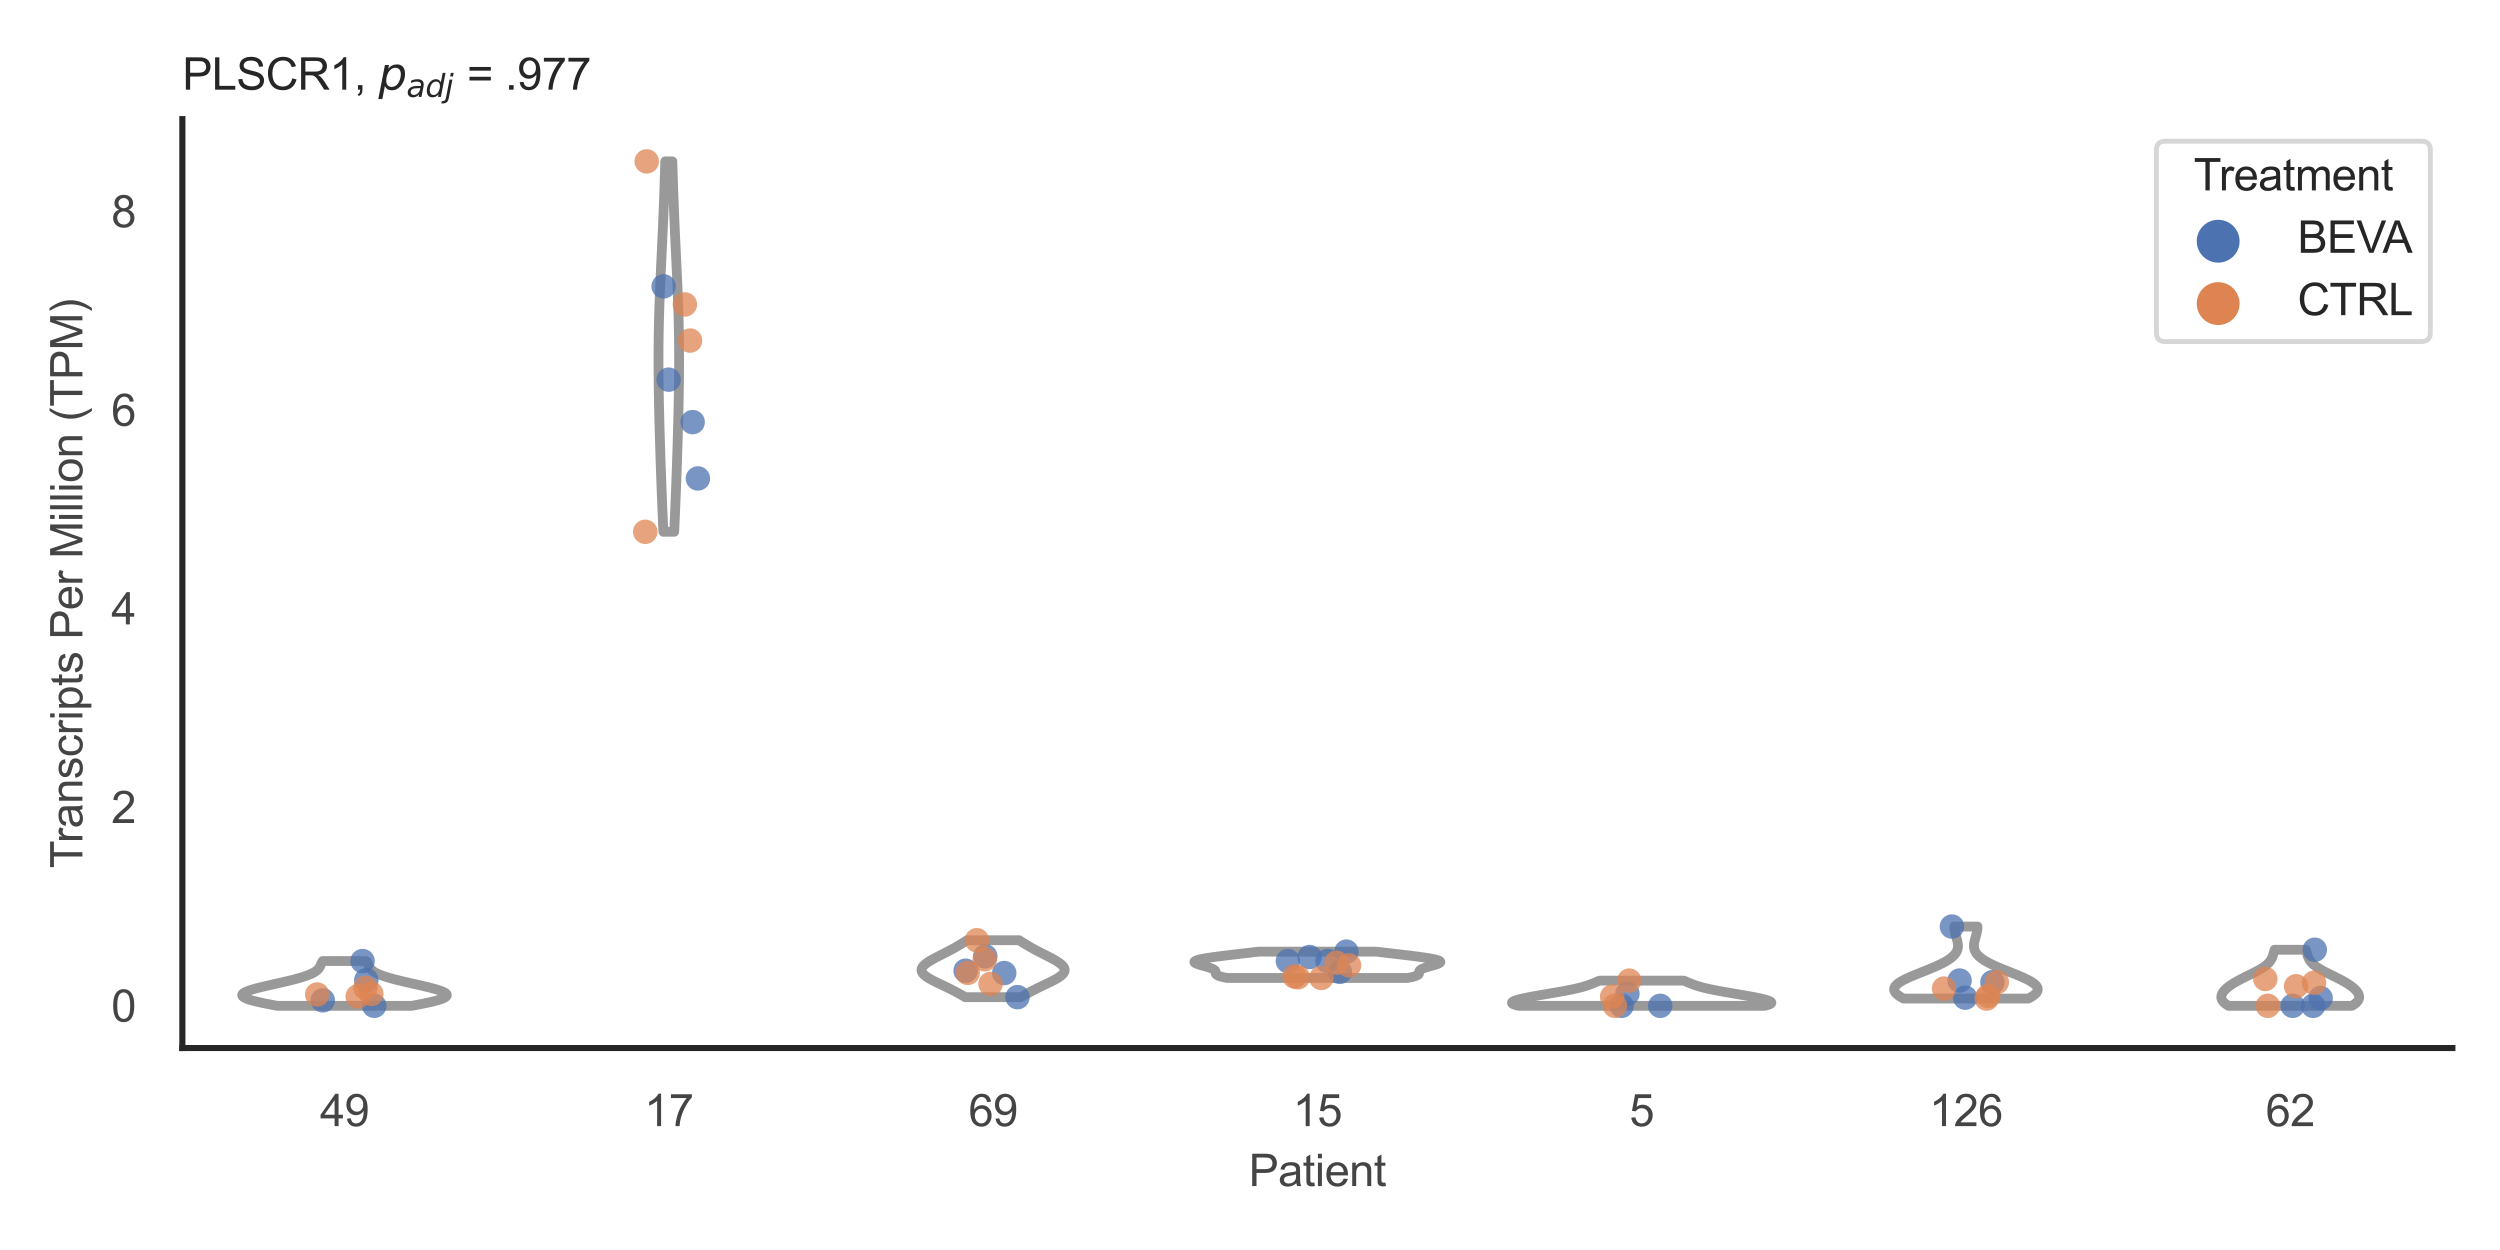 <?xml version="1.0" encoding="utf-8" standalone="no"?>
<!DOCTYPE svg PUBLIC "-//W3C//DTD SVG 1.1//EN"
  "http://www.w3.org/Graphics/SVG/1.1/DTD/svg11.dtd">
<svg xmlns:xlink="http://www.w3.org/1999/xlink" width="510.236pt" height="255.118pt" viewBox="0 0 510.236 255.118" xmlns="http://www.w3.org/2000/svg" version="1.1">
 <defs>
  <style type="text/css">*{stroke-linejoin: round; stroke-linecap: butt}</style>
 </defs>
 <g id="figure_1">
  <g id="patch_1">
   <path d="M 0 255.118 
L 510.236 255.118 
L 510.236 0 
L 0 0 
z
" style="fill: #ffffff"/>
  </g>
  <g id="axes_1">
   <g id="patch_2">
    <path d="M 37.22 213.898 
L 500.516 213.898 
L 500.516 24.32 
L 37.22 24.32 
z
" style="fill: #ffffff"/>
   </g>
   <g id="matplotlib.axis_1">
    <g id="xtick_1">
     <g id="text_1">
      <!-- 49 -->
      <g style="fill: #444444" transform="translate(65.308 229.84)scale(0.09 -0.09)">
       <defs>
        <path id="ArialMT-34" d="M 2069 0 
L 2069 1097 
L 81 1097 
L 81 1613 
L 2172 4581 
L 2631 4581 
L 2631 1613 
L 3250 1613 
L 3250 1097 
L 2631 1097 
L 2631 0 
L 2069 0 
z
M 2069 1613 
L 2069 3678 
L 634 1613 
L 2069 1613 
z
" transform="scale(0.016)"/>
        <path id="ArialMT-39" d="M 350 1059 
L 891 1109 
Q 959 728 1153 556 
Q 1347 384 1650 384 
Q 1909 384 2104 503 
Q 2300 622 2425 820 
Q 2550 1019 2634 1356 
Q 2719 1694 2719 2044 
Q 2719 2081 2716 2156 
Q 2547 1888 2255 1720 
Q 1963 1553 1622 1553 
Q 1053 1553 659 1965 
Q 266 2378 266 3053 
Q 266 3750 677 4175 
Q 1088 4600 1706 4600 
Q 2153 4600 2523 4359 
Q 2894 4119 3086 3673 
Q 3278 3228 3278 2384 
Q 3278 1506 3087 986 
Q 2897 466 2520 194 
Q 2144 -78 1638 -78 
Q 1100 -78 759 220 
Q 419 519 350 1059 
z
M 2653 3081 
Q 2653 3566 2395 3850 
Q 2138 4134 1775 4134 
Q 1400 4134 1122 3828 
Q 844 3522 844 3034 
Q 844 2597 1108 2323 
Q 1372 2050 1759 2050 
Q 2150 2050 2401 2323 
Q 2653 2597 2653 3081 
z
" transform="scale(0.016)"/>
       </defs>
       <use xlink:href="#ArialMT-34"/>
       <use xlink:href="#ArialMT-39" x="55.615"/>
      </g>
     </g>
    </g>
    <g id="xtick_2">
     <g id="text_2">
      <!-- 17 -->
      <g style="fill: #444444" transform="translate(131.493 229.84)scale(0.09 -0.09)">
       <defs>
        <path id="ArialMT-31" d="M 2384 0 
L 1822 0 
L 1822 3584 
Q 1619 3391 1289 3197 
Q 959 3003 697 2906 
L 697 3450 
Q 1169 3672 1522 3987 
Q 1875 4303 2022 4600 
L 2384 4600 
L 2384 0 
z
" transform="scale(0.016)"/>
        <path id="ArialMT-37" d="M 303 3981 
L 303 4522 
L 3269 4522 
L 3269 4084 
Q 2831 3619 2401 2847 
Q 1972 2075 1738 1259 
Q 1569 684 1522 0 
L 944 0 
Q 953 541 1156 1306 
Q 1359 2072 1739 2783 
Q 2119 3494 2547 3981 
L 303 3981 
z
" transform="scale(0.016)"/>
       </defs>
       <use xlink:href="#ArialMT-31"/>
       <use xlink:href="#ArialMT-37" x="55.615"/>
      </g>
     </g>
    </g>
    <g id="xtick_3">
     <g id="text_3">
      <!-- 69 -->
      <g style="fill: #444444" transform="translate(197.678 229.84)scale(0.09 -0.09)">
       <defs>
        <path id="ArialMT-36" d="M 3184 3459 
L 2625 3416 
Q 2550 3747 2413 3897 
Q 2184 4138 1850 4138 
Q 1581 4138 1378 3988 
Q 1113 3794 959 3422 
Q 806 3050 800 2363 
Q 1003 2672 1297 2822 
Q 1591 2972 1913 2972 
Q 2475 2972 2870 2558 
Q 3266 2144 3266 1488 
Q 3266 1056 3080 686 
Q 2894 316 2569 119 
Q 2244 -78 1831 -78 
Q 1128 -78 684 439 
Q 241 956 241 2144 
Q 241 3472 731 4075 
Q 1159 4600 1884 4600 
Q 2425 4600 2770 4297 
Q 3116 3994 3184 3459 
z
M 888 1484 
Q 888 1194 1011 928 
Q 1134 663 1356 523 
Q 1578 384 1822 384 
Q 2178 384 2434 671 
Q 2691 959 2691 1453 
Q 2691 1928 2437 2201 
Q 2184 2475 1800 2475 
Q 1419 2475 1153 2201 
Q 888 1928 888 1484 
z
" transform="scale(0.016)"/>
       </defs>
       <use xlink:href="#ArialMT-36"/>
       <use xlink:href="#ArialMT-39" x="55.615"/>
      </g>
     </g>
    </g>
    <g id="xtick_4">
     <g id="text_4">
      <!-- 15 -->
      <g style="fill: #444444" transform="translate(263.863 229.84)scale(0.09 -0.09)">
       <defs>
        <path id="ArialMT-35" d="M 266 1200 
L 856 1250 
Q 922 819 1161 601 
Q 1400 384 1738 384 
Q 2144 384 2425 690 
Q 2706 997 2706 1503 
Q 2706 1984 2436 2262 
Q 2166 2541 1728 2541 
Q 1456 2541 1237 2417 
Q 1019 2294 894 2097 
L 366 2166 
L 809 4519 
L 3088 4519 
L 3088 3981 
L 1259 3981 
L 1013 2750 
Q 1425 3038 1878 3038 
Q 2478 3038 2890 2622 
Q 3303 2206 3303 1553 
Q 3303 931 2941 478 
Q 2500 -78 1738 -78 
Q 1113 -78 717 272 
Q 322 622 266 1200 
z
" transform="scale(0.016)"/>
       </defs>
       <use xlink:href="#ArialMT-31"/>
       <use xlink:href="#ArialMT-35" x="55.615"/>
      </g>
     </g>
    </g>
    <g id="xtick_5">
     <g id="text_5">
      <!-- 5 -->
      <g style="fill: #444444" transform="translate(332.551 229.84)scale(0.09 -0.09)">
       <use xlink:href="#ArialMT-35"/>
      </g>
     </g>
    </g>
    <g id="xtick_6">
     <g id="text_6">
      <!-- 126 -->
      <g style="fill: #444444" transform="translate(393.731 229.84)scale(0.09 -0.09)">
       <defs>
        <path id="ArialMT-32" d="M 3222 541 
L 3222 0 
L 194 0 
Q 188 203 259 391 
Q 375 700 629 1000 
Q 884 1300 1366 1694 
Q 2113 2306 2375 2664 
Q 2638 3022 2638 3341 
Q 2638 3675 2398 3904 
Q 2159 4134 1775 4134 
Q 1369 4134 1125 3890 
Q 881 3647 878 3216 
L 300 3275 
Q 359 3922 746 4261 
Q 1134 4600 1788 4600 
Q 2447 4600 2831 4234 
Q 3216 3869 3216 3328 
Q 3216 3053 3103 2787 
Q 2991 2522 2730 2228 
Q 2469 1934 1863 1422 
Q 1356 997 1212 845 
Q 1069 694 975 541 
L 3222 541 
z
" transform="scale(0.016)"/>
       </defs>
       <use xlink:href="#ArialMT-31"/>
       <use xlink:href="#ArialMT-32" x="55.615"/>
       <use xlink:href="#ArialMT-36" x="111.23"/>
      </g>
     </g>
    </g>
    <g id="xtick_7">
     <g id="text_7">
      <!-- 62 -->
      <g style="fill: #444444" transform="translate(462.419 229.84)scale(0.09 -0.09)">
       <use xlink:href="#ArialMT-36"/>
       <use xlink:href="#ArialMT-32" x="55.615"/>
      </g>
     </g>
    </g>
    <g id="text_8">
     <!-- Patient -->
     <g style="fill: #444444" transform="translate(254.859 242.071)scale(0.09 -0.09)">
      <defs>
       <path id="ArialMT-50" d="M 494 0 
L 494 4581 
L 2222 4581 
Q 2678 4581 2919 4538 
Q 3256 4481 3484 4323 
Q 3713 4166 3852 3881 
Q 3991 3597 3991 3256 
Q 3991 2672 3619 2267 
Q 3247 1863 2275 1863 
L 1100 1863 
L 1100 0 
L 494 0 
z
M 1100 2403 
L 2284 2403 
Q 2872 2403 3119 2622 
Q 3366 2841 3366 3238 
Q 3366 3525 3220 3729 
Q 3075 3934 2838 4000 
Q 2684 4041 2272 4041 
L 1100 4041 
L 1100 2403 
z
" transform="scale(0.016)"/>
       <path id="ArialMT-61" d="M 2588 409 
Q 2275 144 1986 34 
Q 1697 -75 1366 -75 
Q 819 -75 525 192 
Q 231 459 231 875 
Q 231 1119 342 1320 
Q 453 1522 633 1644 
Q 813 1766 1038 1828 
Q 1203 1872 1538 1913 
Q 2219 1994 2541 2106 
Q 2544 2222 2544 2253 
Q 2544 2597 2384 2738 
Q 2169 2928 1744 2928 
Q 1347 2928 1158 2789 
Q 969 2650 878 2297 
L 328 2372 
Q 403 2725 575 2942 
Q 747 3159 1072 3276 
Q 1397 3394 1825 3394 
Q 2250 3394 2515 3294 
Q 2781 3194 2906 3042 
Q 3031 2891 3081 2659 
Q 3109 2516 3109 2141 
L 3109 1391 
Q 3109 606 3145 398 
Q 3181 191 3288 0 
L 2700 0 
Q 2613 175 2588 409 
z
M 2541 1666 
Q 2234 1541 1622 1453 
Q 1275 1403 1131 1340 
Q 988 1278 909 1158 
Q 831 1038 831 891 
Q 831 666 1001 516 
Q 1172 366 1500 366 
Q 1825 366 2078 508 
Q 2331 650 2450 897 
Q 2541 1088 2541 1459 
L 2541 1666 
z
" transform="scale(0.016)"/>
       <path id="ArialMT-74" d="M 1650 503 
L 1731 6 
Q 1494 -44 1306 -44 
Q 1000 -44 831 53 
Q 663 150 594 308 
Q 525 466 525 972 
L 525 2881 
L 113 2881 
L 113 3319 
L 525 3319 
L 525 4141 
L 1084 4478 
L 1084 3319 
L 1650 3319 
L 1650 2881 
L 1084 2881 
L 1084 941 
Q 1084 700 1114 631 
Q 1144 563 1211 522 
Q 1278 481 1403 481 
Q 1497 481 1650 503 
z
" transform="scale(0.016)"/>
       <path id="ArialMT-69" d="M 425 3934 
L 425 4581 
L 988 4581 
L 988 3934 
L 425 3934 
z
M 425 0 
L 425 3319 
L 988 3319 
L 988 0 
L 425 0 
z
" transform="scale(0.016)"/>
       <path id="ArialMT-65" d="M 2694 1069 
L 3275 997 
Q 3138 488 2766 206 
Q 2394 -75 1816 -75 
Q 1088 -75 661 373 
Q 234 822 234 1631 
Q 234 2469 665 2931 
Q 1097 3394 1784 3394 
Q 2450 3394 2872 2941 
Q 3294 2488 3294 1666 
Q 3294 1616 3291 1516 
L 816 1516 
Q 847 969 1125 678 
Q 1403 388 1819 388 
Q 2128 388 2347 550 
Q 2566 713 2694 1069 
z
M 847 1978 
L 2700 1978 
Q 2663 2397 2488 2606 
Q 2219 2931 1791 2931 
Q 1403 2931 1139 2672 
Q 875 2413 847 1978 
z
" transform="scale(0.016)"/>
       <path id="ArialMT-6e" d="M 422 0 
L 422 3319 
L 928 3319 
L 928 2847 
Q 1294 3394 1984 3394 
Q 2284 3394 2536 3286 
Q 2788 3178 2913 3003 
Q 3038 2828 3088 2588 
Q 3119 2431 3119 2041 
L 3119 0 
L 2556 0 
L 2556 2019 
Q 2556 2363 2490 2533 
Q 2425 2703 2258 2804 
Q 2091 2906 1866 2906 
Q 1506 2906 1245 2678 
Q 984 2450 984 1813 
L 984 0 
L 422 0 
z
" transform="scale(0.016)"/>
      </defs>
      <use xlink:href="#ArialMT-50"/>
      <use xlink:href="#ArialMT-61" x="66.699"/>
      <use xlink:href="#ArialMT-74" x="122.314"/>
      <use xlink:href="#ArialMT-69" x="150.098"/>
      <use xlink:href="#ArialMT-65" x="172.314"/>
      <use xlink:href="#ArialMT-6e" x="227.93"/>
      <use xlink:href="#ArialMT-74" x="283.545"/>
     </g>
    </g>
   </g>
   <g id="matplotlib.axis_2">
    <g id="ytick_1">
     <g id="text_9">
      <!-- 0 -->
      <g style="fill: #444444" transform="translate(22.715 208.502)scale(0.09 -0.09)">
       <defs>
        <path id="ArialMT-30" d="M 266 2259 
Q 266 3072 433 3567 
Q 600 4063 929 4331 
Q 1259 4600 1759 4600 
Q 2128 4600 2406 4451 
Q 2684 4303 2865 4023 
Q 3047 3744 3150 3342 
Q 3253 2941 3253 2259 
Q 3253 1453 3087 958 
Q 2922 463 2592 192 
Q 2263 -78 1759 -78 
Q 1097 -78 719 397 
Q 266 969 266 2259 
z
M 844 2259 
Q 844 1131 1108 757 
Q 1372 384 1759 384 
Q 2147 384 2411 759 
Q 2675 1134 2675 2259 
Q 2675 3391 2411 3762 
Q 2147 4134 1753 4134 
Q 1366 4134 1134 3806 
Q 844 3388 844 2259 
z
" transform="scale(0.016)"/>
       </defs>
       <use xlink:href="#ArialMT-30"/>
      </g>
     </g>
    </g>
    <g id="ytick_2">
     <g id="text_10">
      <!-- 2 -->
      <g style="fill: #444444" transform="translate(22.715 167.971)scale(0.09 -0.09)">
       <use xlink:href="#ArialMT-32"/>
      </g>
     </g>
    </g>
    <g id="ytick_3">
     <g id="text_11">
      <!-- 4 -->
      <g style="fill: #444444" transform="translate(22.715 127.441)scale(0.09 -0.09)">
       <use xlink:href="#ArialMT-34"/>
      </g>
     </g>
    </g>
    <g id="ytick_4">
     <g id="text_12">
      <!-- 6 -->
      <g style="fill: #444444" transform="translate(22.715 86.911)scale(0.09 -0.09)">
       <use xlink:href="#ArialMT-36"/>
      </g>
     </g>
    </g>
    <g id="ytick_5">
     <g id="text_13">
      <!-- 8 -->
      <g style="fill: #444444" transform="translate(22.715 46.38)scale(0.09 -0.09)">
       <defs>
        <path id="ArialMT-38" d="M 1131 2484 
Q 781 2613 612 2850 
Q 444 3088 444 3419 
Q 444 3919 803 4259 
Q 1163 4600 1759 4600 
Q 2359 4600 2725 4251 
Q 3091 3903 3091 3403 
Q 3091 3084 2923 2848 
Q 2756 2613 2416 2484 
Q 2838 2347 3058 2040 
Q 3278 1734 3278 1309 
Q 3278 722 2862 322 
Q 2447 -78 1769 -78 
Q 1091 -78 675 323 
Q 259 725 259 1325 
Q 259 1772 486 2073 
Q 713 2375 1131 2484 
z
M 1019 3438 
Q 1019 3113 1228 2906 
Q 1438 2700 1772 2700 
Q 2097 2700 2305 2904 
Q 2513 3109 2513 3406 
Q 2513 3716 2298 3927 
Q 2084 4138 1766 4138 
Q 1444 4138 1231 3931 
Q 1019 3725 1019 3438 
z
M 838 1322 
Q 838 1081 952 856 
Q 1066 631 1291 507 
Q 1516 384 1775 384 
Q 2178 384 2440 643 
Q 2703 903 2703 1303 
Q 2703 1709 2433 1975 
Q 2163 2241 1756 2241 
Q 1359 2241 1098 1978 
Q 838 1716 838 1322 
z
" transform="scale(0.016)"/>
       </defs>
       <use xlink:href="#ArialMT-38"/>
      </g>
     </g>
    </g>
    <g id="text_14">
     <!-- Transcripts Per Million (TPM) -->
     <g style="fill: #444444" transform="translate(16.821 177.194)rotate(-90)scale(0.09 -0.09)">
      <defs>
       <path id="ArialMT-54" d="M 1659 0 
L 1659 4041 
L 150 4041 
L 150 4581 
L 3781 4581 
L 3781 4041 
L 2266 4041 
L 2266 0 
L 1659 0 
z
" transform="scale(0.016)"/>
       <path id="ArialMT-72" d="M 416 0 
L 416 3319 
L 922 3319 
L 922 2816 
Q 1116 3169 1280 3281 
Q 1444 3394 1641 3394 
Q 1925 3394 2219 3213 
L 2025 2691 
Q 1819 2813 1613 2813 
Q 1428 2813 1281 2702 
Q 1134 2591 1072 2394 
Q 978 2094 978 1738 
L 978 0 
L 416 0 
z
" transform="scale(0.016)"/>
       <path id="ArialMT-73" d="M 197 991 
L 753 1078 
Q 800 744 1014 566 
Q 1228 388 1613 388 
Q 2000 388 2187 545 
Q 2375 703 2375 916 
Q 2375 1106 2209 1216 
Q 2094 1291 1634 1406 
Q 1016 1563 777 1677 
Q 538 1791 414 1992 
Q 291 2194 291 2438 
Q 291 2659 392 2848 
Q 494 3038 669 3163 
Q 800 3259 1026 3326 
Q 1253 3394 1513 3394 
Q 1903 3394 2198 3281 
Q 2494 3169 2634 2976 
Q 2775 2784 2828 2463 
L 2278 2388 
Q 2241 2644 2061 2787 
Q 1881 2931 1553 2931 
Q 1166 2931 1000 2803 
Q 834 2675 834 2503 
Q 834 2394 903 2306 
Q 972 2216 1119 2156 
Q 1203 2125 1616 2013 
Q 2213 1853 2448 1751 
Q 2684 1650 2818 1456 
Q 2953 1263 2953 975 
Q 2953 694 2789 445 
Q 2625 197 2315 61 
Q 2006 -75 1616 -75 
Q 969 -75 630 194 
Q 291 463 197 991 
z
" transform="scale(0.016)"/>
       <path id="ArialMT-63" d="M 2588 1216 
L 3141 1144 
Q 3050 572 2676 248 
Q 2303 -75 1759 -75 
Q 1078 -75 664 370 
Q 250 816 250 1647 
Q 250 2184 428 2587 
Q 606 2991 970 3192 
Q 1334 3394 1763 3394 
Q 2303 3394 2647 3120 
Q 2991 2847 3088 2344 
L 2541 2259 
Q 2463 2594 2264 2762 
Q 2066 2931 1784 2931 
Q 1359 2931 1093 2626 
Q 828 2322 828 1663 
Q 828 994 1084 691 
Q 1341 388 1753 388 
Q 2084 388 2306 591 
Q 2528 794 2588 1216 
z
" transform="scale(0.016)"/>
       <path id="ArialMT-70" d="M 422 -1272 
L 422 3319 
L 934 3319 
L 934 2888 
Q 1116 3141 1344 3267 
Q 1572 3394 1897 3394 
Q 2322 3394 2647 3175 
Q 2972 2956 3137 2557 
Q 3303 2159 3303 1684 
Q 3303 1175 3120 767 
Q 2938 359 2589 142 
Q 2241 -75 1856 -75 
Q 1575 -75 1351 44 
Q 1128 163 984 344 
L 984 -1272 
L 422 -1272 
z
M 931 1641 
Q 931 1000 1190 694 
Q 1450 388 1819 388 
Q 2194 388 2461 705 
Q 2728 1022 2728 1688 
Q 2728 2322 2467 2637 
Q 2206 2953 1844 2953 
Q 1484 2953 1207 2617 
Q 931 2281 931 1641 
z
" transform="scale(0.016)"/>
       <path id="ArialMT-20" transform="scale(0.016)"/>
       <path id="ArialMT-4d" d="M 475 0 
L 475 4581 
L 1388 4581 
L 2472 1338 
Q 2622 884 2691 659 
Q 2769 909 2934 1394 
L 4031 4581 
L 4847 4581 
L 4847 0 
L 4263 0 
L 4263 3834 
L 2931 0 
L 2384 0 
L 1059 3900 
L 1059 0 
L 475 0 
z
" transform="scale(0.016)"/>
       <path id="ArialMT-6c" d="M 409 0 
L 409 4581 
L 972 4581 
L 972 0 
L 409 0 
z
" transform="scale(0.016)"/>
       <path id="ArialMT-6f" d="M 213 1659 
Q 213 2581 725 3025 
Q 1153 3394 1769 3394 
Q 2453 3394 2887 2945 
Q 3322 2497 3322 1706 
Q 3322 1066 3130 698 
Q 2938 331 2570 128 
Q 2203 -75 1769 -75 
Q 1072 -75 642 372 
Q 213 819 213 1659 
z
M 791 1659 
Q 791 1022 1069 705 
Q 1347 388 1769 388 
Q 2188 388 2466 706 
Q 2744 1025 2744 1678 
Q 2744 2294 2464 2611 
Q 2184 2928 1769 2928 
Q 1347 2928 1069 2612 
Q 791 2297 791 1659 
z
" transform="scale(0.016)"/>
       <path id="ArialMT-28" d="M 1497 -1347 
Q 1031 -759 709 28 
Q 388 816 388 1659 
Q 388 2403 628 3084 
Q 909 3875 1497 4659 
L 1900 4659 
Q 1522 4009 1400 3731 
Q 1209 3300 1100 2831 
Q 966 2247 966 1656 
Q 966 153 1900 -1347 
L 1497 -1347 
z
" transform="scale(0.016)"/>
       <path id="ArialMT-29" d="M 791 -1347 
L 388 -1347 
Q 1322 153 1322 1656 
Q 1322 2244 1188 2822 
Q 1081 3291 891 3722 
Q 769 4003 388 4659 
L 791 4659 
Q 1378 3875 1659 3084 
Q 1900 2403 1900 1659 
Q 1900 816 1576 28 
Q 1253 -759 791 -1347 
z
" transform="scale(0.016)"/>
      </defs>
      <use xlink:href="#ArialMT-54"/>
      <use xlink:href="#ArialMT-72" x="57.334"/>
      <use xlink:href="#ArialMT-61" x="90.635"/>
      <use xlink:href="#ArialMT-6e" x="146.25"/>
      <use xlink:href="#ArialMT-73" x="201.865"/>
      <use xlink:href="#ArialMT-63" x="251.865"/>
      <use xlink:href="#ArialMT-72" x="301.865"/>
      <use xlink:href="#ArialMT-69" x="335.166"/>
      <use xlink:href="#ArialMT-70" x="357.383"/>
      <use xlink:href="#ArialMT-74" x="412.998"/>
      <use xlink:href="#ArialMT-73" x="440.781"/>
      <use xlink:href="#ArialMT-20" x="490.781"/>
      <use xlink:href="#ArialMT-50" x="518.564"/>
      <use xlink:href="#ArialMT-65" x="585.264"/>
      <use xlink:href="#ArialMT-72" x="640.879"/>
      <use xlink:href="#ArialMT-20" x="674.18"/>
      <use xlink:href="#ArialMT-4d" x="701.963"/>
      <use xlink:href="#ArialMT-69" x="785.264"/>
      <use xlink:href="#ArialMT-6c" x="807.48"/>
      <use xlink:href="#ArialMT-6c" x="829.697"/>
      <use xlink:href="#ArialMT-69" x="851.914"/>
      <use xlink:href="#ArialMT-6f" x="874.131"/>
      <use xlink:href="#ArialMT-6e" x="929.746"/>
      <use xlink:href="#ArialMT-20" x="985.361"/>
      <use xlink:href="#ArialMT-28" x="1013.145"/>
      <use xlink:href="#ArialMT-54" x="1046.445"/>
      <use xlink:href="#ArialMT-50" x="1107.529"/>
      <use xlink:href="#ArialMT-4d" x="1174.229"/>
      <use xlink:href="#ArialMT-29" x="1257.529"/>
     </g>
    </g>
   </g>
   <g id="PolyCollection_1">
    <defs>
     <path id="mb741e6c0d3" d="M 84.052 -49.837 
L 56.573 -49.837 
L 56.08 -49.929 
L 55.592 -50.022 
L 55.112 -50.114 
L 54.641 -50.206 
L 54.181 -50.298 
L 53.733 -50.391 
L 53.3 -50.483 
L 52.883 -50.575 
L 52.483 -50.668 
L 52.102 -50.76 
L 51.742 -50.852 
L 51.404 -50.944 
L 51.089 -51.037 
L 50.799 -51.129 
L 50.534 -51.221 
L 50.296 -51.313 
L 50.085 -51.406 
L 49.903 -51.498 
L 49.749 -51.59 
L 49.625 -51.682 
L 49.531 -51.775 
L 49.466 -51.867 
L 49.431 -51.959 
L 49.426 -52.051 
L 49.451 -52.144 
L 49.504 -52.236 
L 49.586 -52.328 
L 49.696 -52.42 
L 49.833 -52.513 
L 49.996 -52.605 
L 50.185 -52.697 
L 50.398 -52.789 
L 50.633 -52.882 
L 50.89 -52.974 
L 51.168 -53.066 
L 51.464 -53.159 
L 51.778 -53.251 
L 52.108 -53.343 
L 52.453 -53.435 
L 52.81 -53.528 
L 53.179 -53.62 
L 53.559 -53.712 
L 53.946 -53.804 
L 54.341 -53.897 
L 54.741 -53.989 
L 55.146 -54.081 
L 55.553 -54.173 
L 55.962 -54.266 
L 56.371 -54.358 
L 56.779 -54.45 
L 57.185 -54.542 
L 57.587 -54.635 
L 57.986 -54.727 
L 58.378 -54.819 
L 58.765 -54.911 
L 59.144 -55.004 
L 59.516 -55.096 
L 59.878 -55.188 
L 60.231 -55.28 
L 60.574 -55.373 
L 60.906 -55.465 
L 61.227 -55.557 
L 61.536 -55.65 
L 61.832 -55.742 
L 62.117 -55.834 
L 62.388 -55.926 
L 62.647 -56.019 
L 62.892 -56.111 
L 63.124 -56.203 
L 63.343 -56.295 
L 63.548 -56.388 
L 63.74 -56.48 
L 63.92 -56.572 
L 64.086 -56.664 
L 64.24 -56.757 
L 64.383 -56.849 
L 64.513 -56.941 
L 64.633 -57.033 
L 64.742 -57.126 
L 64.841 -57.218 
L 64.93 -57.31 
L 65.012 -57.402 
L 65.085 -57.495 
L 65.152 -57.587 
L 65.212 -57.679 
L 65.267 -57.771 
L 65.317 -57.864 
L 65.364 -57.956 
L 65.408 -58.048 
L 65.45 -58.141 
L 65.491 -58.233 
L 65.531 -58.325 
L 65.572 -58.417 
L 65.614 -58.51 
L 65.658 -58.602 
L 65.704 -58.694 
L 65.753 -58.786 
L 65.805 -58.879 
L 65.861 -58.971 
L 74.764 -58.971 
L 74.764 -58.971 
L 74.82 -58.879 
L 74.873 -58.786 
L 74.922 -58.694 
L 74.968 -58.602 
L 75.011 -58.51 
L 75.053 -58.417 
L 75.094 -58.325 
L 75.134 -58.233 
L 75.175 -58.141 
L 75.217 -58.048 
L 75.261 -57.956 
L 75.308 -57.864 
L 75.358 -57.771 
L 75.413 -57.679 
L 75.473 -57.587 
L 75.54 -57.495 
L 75.613 -57.402 
L 75.695 -57.31 
L 75.784 -57.218 
L 75.884 -57.126 
L 75.992 -57.033 
L 76.112 -56.941 
L 76.243 -56.849 
L 76.385 -56.757 
L 76.539 -56.664 
L 76.706 -56.572 
L 76.885 -56.48 
L 77.077 -56.388 
L 77.283 -56.295 
L 77.501 -56.203 
L 77.733 -56.111 
L 77.979 -56.019 
L 78.237 -55.926 
L 78.508 -55.834 
L 78.793 -55.742 
L 79.09 -55.65 
L 79.399 -55.557 
L 79.719 -55.465 
L 80.051 -55.373 
L 80.394 -55.28 
L 80.747 -55.188 
L 81.11 -55.096 
L 81.481 -55.004 
L 81.86 -54.911 
L 82.247 -54.819 
L 82.64 -54.727 
L 83.038 -54.635 
L 83.44 -54.542 
L 83.846 -54.45 
L 84.254 -54.358 
L 84.663 -54.266 
L 85.072 -54.173 
L 85.48 -54.081 
L 85.884 -53.989 
L 86.284 -53.897 
L 86.679 -53.804 
L 87.067 -53.712 
L 87.446 -53.62 
L 87.815 -53.528 
L 88.172 -53.435 
L 88.517 -53.343 
L 88.847 -53.251 
L 89.161 -53.159 
L 89.457 -53.066 
L 89.735 -52.974 
L 89.992 -52.882 
L 90.228 -52.789 
L 90.44 -52.697 
L 90.629 -52.605 
L 90.792 -52.513 
L 90.929 -52.42 
L 91.039 -52.328 
L 91.121 -52.236 
L 91.175 -52.144 
L 91.199 -52.051 
L 91.194 -51.959 
L 91.159 -51.867 
L 91.094 -51.775 
L 91 -51.682 
L 90.876 -51.59 
L 90.722 -51.498 
L 90.54 -51.406 
L 90.329 -51.313 
L 90.091 -51.221 
L 89.826 -51.129 
L 89.536 -51.037 
L 89.221 -50.944 
L 88.883 -50.852 
L 88.523 -50.76 
L 88.142 -50.668 
L 87.742 -50.575 
L 87.325 -50.483 
L 86.892 -50.391 
L 86.444 -50.298 
L 85.984 -50.206 
L 85.513 -50.114 
L 85.033 -50.022 
L 84.545 -49.929 
L 84.052 -49.837 
z
" style="stroke: #999999; stroke-width: 2"/>
    </defs>
    <g clip-path="url(#p8ffc7c7c61)">
     <use xlink:href="#mb741e6c0d3" x="0" y="255.118" style="fill: #ffffff; stroke: #999999; stroke-width: 2"/>
    </g>
   </g>
   <g id="PolyCollection_2">
    <defs>
     <path id="md067e6cae5" d="M 137.603 -146.583 
L 135.393 -146.583 
L 135.358 -147.347 
L 135.324 -148.111 
L 135.291 -148.874 
L 135.257 -149.638 
L 135.225 -150.402 
L 135.192 -151.165 
L 135.16 -151.929 
L 135.129 -152.692 
L 135.098 -153.456 
L 135.067 -154.22 
L 135.037 -154.983 
L 135.008 -155.747 
L 134.979 -156.51 
L 134.951 -157.274 
L 134.923 -158.038 
L 134.895 -158.801 
L 134.869 -159.565 
L 134.842 -160.328 
L 134.817 -161.092 
L 134.791 -161.856 
L 134.767 -162.619 
L 134.743 -163.383 
L 134.719 -164.147 
L 134.696 -164.91 
L 134.673 -165.674 
L 134.651 -166.437 
L 134.63 -167.201 
L 134.609 -167.965 
L 134.589 -168.728 
L 134.57 -169.492 
L 134.551 -170.255 
L 134.533 -171.019 
L 134.516 -171.783 
L 134.5 -172.546 
L 134.484 -173.31 
L 134.47 -174.073 
L 134.457 -174.837 
L 134.444 -175.601 
L 134.433 -176.364 
L 134.423 -177.128 
L 134.415 -177.892 
L 134.408 -178.655 
L 134.402 -179.419 
L 134.398 -180.182 
L 134.396 -180.946 
L 134.395 -181.71 
L 134.395 -182.473 
L 134.398 -183.237 
L 134.402 -184 
L 134.409 -184.764 
L 134.417 -185.528 
L 134.426 -186.291 
L 134.438 -187.055 
L 134.452 -187.818 
L 134.467 -188.582 
L 134.485 -189.346 
L 134.504 -190.109 
L 134.525 -190.873 
L 134.547 -191.636 
L 134.571 -192.4 
L 134.597 -193.164 
L 134.625 -193.927 
L 134.653 -194.691 
L 134.683 -195.455 
L 134.715 -196.218 
L 134.747 -196.982 
L 134.78 -197.745 
L 134.814 -198.509 
L 134.849 -199.273 
L 134.884 -200.036 
L 134.92 -200.8 
L 134.956 -201.563 
L 134.993 -202.327 
L 135.029 -203.091 
L 135.066 -203.854 
L 135.102 -204.618 
L 135.138 -205.381 
L 135.174 -206.145 
L 135.209 -206.909 
L 135.244 -207.672 
L 135.278 -208.436 
L 135.312 -209.2 
L 135.345 -209.963 
L 135.377 -210.727 
L 135.409 -211.49 
L 135.44 -212.254 
L 135.47 -213.018 
L 135.499 -213.781 
L 135.527 -214.545 
L 135.555 -215.308 
L 135.582 -216.072 
L 135.609 -216.836 
L 135.635 -217.599 
L 135.66 -218.363 
L 135.684 -219.126 
L 135.708 -219.89 
L 135.732 -220.654 
L 135.755 -221.417 
L 135.778 -222.181 
L 137.218 -222.181 
L 137.218 -222.181 
L 137.241 -221.417 
L 137.264 -220.654 
L 137.287 -219.89 
L 137.311 -219.126 
L 137.336 -218.363 
L 137.361 -217.599 
L 137.387 -216.836 
L 137.413 -216.072 
L 137.44 -215.308 
L 137.468 -214.545 
L 137.497 -213.781 
L 137.526 -213.018 
L 137.556 -212.254 
L 137.587 -211.49 
L 137.618 -210.727 
L 137.651 -209.963 
L 137.684 -209.2 
L 137.717 -208.436 
L 137.752 -207.672 
L 137.786 -206.909 
L 137.822 -206.145 
L 137.858 -205.381 
L 137.894 -204.618 
L 137.93 -203.854 
L 137.966 -203.091 
L 138.003 -202.327 
L 138.039 -201.563 
L 138.075 -200.8 
L 138.111 -200.036 
L 138.147 -199.273 
L 138.181 -198.509 
L 138.215 -197.745 
L 138.249 -196.982 
L 138.281 -196.218 
L 138.312 -195.455 
L 138.342 -194.691 
L 138.371 -193.927 
L 138.398 -193.164 
L 138.424 -192.4 
L 138.448 -191.636 
L 138.471 -190.873 
L 138.492 -190.109 
L 138.511 -189.346 
L 138.528 -188.582 
L 138.544 -187.818 
L 138.557 -187.055 
L 138.569 -186.291 
L 138.579 -185.528 
L 138.587 -184.764 
L 138.593 -184 
L 138.597 -183.237 
L 138.6 -182.473 
L 138.601 -181.71 
L 138.6 -180.946 
L 138.597 -180.182 
L 138.593 -179.419 
L 138.588 -178.655 
L 138.581 -177.892 
L 138.572 -177.128 
L 138.562 -176.364 
L 138.551 -175.601 
L 138.539 -174.837 
L 138.526 -174.073 
L 138.511 -173.31 
L 138.496 -172.546 
L 138.48 -171.783 
L 138.462 -171.019 
L 138.444 -170.255 
L 138.426 -169.492 
L 138.406 -168.728 
L 138.386 -167.965 
L 138.365 -167.201 
L 138.344 -166.437 
L 138.322 -165.674 
L 138.3 -164.91 
L 138.277 -164.147 
L 138.253 -163.383 
L 138.229 -162.619 
L 138.204 -161.856 
L 138.179 -161.092 
L 138.153 -160.328 
L 138.127 -159.565 
L 138.1 -158.801 
L 138.073 -158.038 
L 138.045 -157.274 
L 138.017 -156.51 
L 137.988 -155.747 
L 137.958 -154.983 
L 137.928 -154.22 
L 137.898 -153.456 
L 137.867 -152.692 
L 137.835 -151.929 
L 137.803 -151.165 
L 137.771 -150.402 
L 137.738 -149.638 
L 137.705 -148.874 
L 137.671 -148.111 
L 137.637 -147.347 
L 137.603 -146.583 
z
" style="stroke: #999999; stroke-width: 2"/>
    </defs>
    <g clip-path="url(#p8ffc7c7c61)">
     <use xlink:href="#md067e6cae5" x="0" y="255.118" style="fill: #ffffff; stroke: #999999; stroke-width: 2"/>
    </g>
   </g>
   <g id="PolyCollection_3">
    <defs>
     <path id="mc67ce75153" d="M 208.376 -51.604 
L 196.99 -51.604 
L 196.794 -51.722 
L 196.596 -51.839 
L 196.396 -51.956 
L 196.193 -52.074 
L 195.987 -52.191 
L 195.778 -52.308 
L 195.567 -52.426 
L 195.353 -52.543 
L 195.135 -52.66 
L 194.915 -52.778 
L 194.691 -52.895 
L 194.464 -53.012 
L 194.234 -53.13 
L 194.002 -53.247 
L 193.766 -53.365 
L 193.528 -53.482 
L 193.287 -53.599 
L 193.044 -53.717 
L 192.8 -53.834 
L 192.555 -53.951 
L 192.308 -54.069 
L 192.062 -54.186 
L 191.816 -54.303 
L 191.571 -54.421 
L 191.329 -54.538 
L 191.088 -54.655 
L 190.852 -54.773 
L 190.619 -54.89 
L 190.392 -55.008 
L 190.17 -55.125 
L 189.956 -55.242 
L 189.749 -55.36 
L 189.551 -55.477 
L 189.362 -55.594 
L 189.184 -55.712 
L 189.017 -55.829 
L 188.861 -55.946 
L 188.719 -56.064 
L 188.589 -56.181 
L 188.473 -56.299 
L 188.371 -56.416 
L 188.284 -56.533 
L 188.211 -56.651 
L 188.154 -56.768 
L 188.113 -56.885 
L 188.087 -57.003 
L 188.076 -57.12 
L 188.081 -57.237 
L 188.102 -57.355 
L 188.137 -57.472 
L 188.188 -57.589 
L 188.253 -57.707 
L 188.332 -57.824 
L 188.425 -57.942 
L 188.532 -58.059 
L 188.65 -58.176 
L 188.781 -58.294 
L 188.924 -58.411 
L 189.077 -58.528 
L 189.24 -58.646 
L 189.413 -58.763 
L 189.594 -58.88 
L 189.783 -58.998 
L 189.979 -59.115 
L 190.182 -59.232 
L 190.391 -59.35 
L 190.604 -59.467 
L 190.823 -59.585 
L 191.044 -59.702 
L 191.269 -59.819 
L 191.496 -59.937 
L 191.725 -60.054 
L 191.956 -60.171 
L 192.187 -60.289 
L 192.418 -60.406 
L 192.649 -60.523 
L 192.879 -60.641 
L 193.108 -60.758 
L 193.336 -60.876 
L 193.562 -60.993 
L 193.786 -61.11 
L 194.008 -61.228 
L 194.227 -61.345 
L 194.443 -61.462 
L 194.657 -61.58 
L 194.868 -61.697 
L 195.076 -61.814 
L 195.281 -61.932 
L 195.484 -62.049 
L 195.683 -62.166 
L 195.88 -62.284 
L 196.073 -62.401 
L 196.265 -62.519 
L 196.454 -62.636 
L 196.64 -62.753 
L 196.824 -62.871 
L 197.006 -62.988 
L 197.186 -63.105 
L 197.363 -63.223 
L 208.003 -63.223 
L 208.003 -63.223 
L 208.18 -63.105 
L 208.36 -62.988 
L 208.542 -62.871 
L 208.726 -62.753 
L 208.912 -62.636 
L 209.101 -62.519 
L 209.292 -62.401 
L 209.486 -62.284 
L 209.683 -62.166 
L 209.882 -62.049 
L 210.085 -61.932 
L 210.29 -61.814 
L 210.498 -61.697 
L 210.709 -61.58 
L 210.923 -61.462 
L 211.139 -61.345 
L 211.358 -61.228 
L 211.58 -61.11 
L 211.804 -60.993 
L 212.03 -60.876 
L 212.257 -60.758 
L 212.487 -60.641 
L 212.717 -60.523 
L 212.948 -60.406 
L 213.179 -60.289 
L 213.41 -60.171 
L 213.64 -60.054 
L 213.869 -59.937 
L 214.097 -59.819 
L 214.322 -59.702 
L 214.543 -59.585 
L 214.761 -59.467 
L 214.975 -59.35 
L 215.184 -59.232 
L 215.387 -59.115 
L 215.583 -58.998 
L 215.772 -58.88 
L 215.953 -58.763 
L 216.126 -58.646 
L 216.289 -58.528 
L 216.442 -58.411 
L 216.584 -58.294 
L 216.715 -58.176 
L 216.834 -58.059 
L 216.94 -57.942 
L 217.033 -57.824 
L 217.113 -57.707 
L 217.178 -57.589 
L 217.228 -57.472 
L 217.264 -57.355 
L 217.285 -57.237 
L 217.29 -57.12 
L 217.279 -57.003 
L 217.253 -56.885 
L 217.212 -56.768 
L 217.155 -56.651 
L 217.082 -56.533 
L 216.995 -56.416 
L 216.893 -56.299 
L 216.777 -56.181 
L 216.647 -56.064 
L 216.504 -55.946 
L 216.349 -55.829 
L 216.182 -55.712 
L 216.003 -55.594 
L 215.815 -55.477 
L 215.617 -55.36 
L 215.41 -55.242 
L 215.196 -55.125 
L 214.974 -55.008 
L 214.747 -54.89 
L 214.514 -54.773 
L 214.278 -54.655 
L 214.037 -54.538 
L 213.794 -54.421 
L 213.55 -54.303 
L 213.304 -54.186 
L 213.058 -54.069 
L 212.811 -53.951 
L 212.566 -53.834 
L 212.322 -53.717 
L 212.079 -53.599 
L 211.838 -53.482 
L 211.6 -53.365 
L 211.364 -53.247 
L 211.132 -53.13 
L 210.902 -53.012 
L 210.675 -52.895 
L 210.451 -52.778 
L 210.231 -52.66 
L 210.013 -52.543 
L 209.799 -52.426 
L 209.588 -52.308 
L 209.379 -52.191 
L 209.173 -52.074 
L 208.97 -51.956 
L 208.77 -51.839 
L 208.572 -51.722 
L 208.376 -51.604 
z
" style="stroke: #999999; stroke-width: 2"/>
    </defs>
    <g clip-path="url(#p8ffc7c7c61)">
     <use xlink:href="#mc67ce75153" x="0" y="255.118" style="fill: #ffffff; stroke: #999999; stroke-width: 2"/>
    </g>
   </g>
   <g id="PolyCollection_4">
    <defs>
     <path id="ma3a6ca9f41" d="M 287.264 -55.525 
L 250.472 -55.525 
L 250.176 -55.579 
L 249.901 -55.633 
L 249.648 -55.687 
L 249.418 -55.741 
L 249.209 -55.796 
L 249.021 -55.85 
L 248.855 -55.904 
L 248.709 -55.958 
L 248.583 -56.013 
L 248.475 -56.067 
L 248.385 -56.121 
L 248.31 -56.175 
L 248.251 -56.23 
L 248.204 -56.284 
L 248.169 -56.338 
L 248.144 -56.392 
L 248.126 -56.446 
L 248.116 -56.501 
L 248.109 -56.555 
L 248.106 -56.609 
L 248.103 -56.663 
L 248.099 -56.718 
L 248.093 -56.772 
L 248.083 -56.826 
L 248.068 -56.88 
L 248.046 -56.935 
L 248.015 -56.989 
L 247.975 -57.043 
L 247.925 -57.097 
L 247.865 -57.151 
L 247.792 -57.206 
L 247.708 -57.26 
L 247.611 -57.314 
L 247.503 -57.368 
L 247.382 -57.423 
L 247.25 -57.477 
L 247.106 -57.531 
L 246.952 -57.585 
L 246.789 -57.64 
L 246.616 -57.694 
L 246.437 -57.748 
L 246.251 -57.802 
L 246.061 -57.857 
L 245.868 -57.911 
L 245.673 -57.965 
L 245.479 -58.019 
L 245.287 -58.073 
L 245.098 -58.128 
L 244.915 -58.182 
L 244.74 -58.236 
L 244.574 -58.29 
L 244.419 -58.345 
L 244.277 -58.399 
L 244.149 -58.453 
L 244.037 -58.507 
L 243.943 -58.562 
L 243.867 -58.616 
L 243.811 -58.67 
L 243.776 -58.724 
L 243.763 -58.778 
L 243.772 -58.833 
L 243.805 -58.887 
L 243.862 -58.941 
L 243.943 -58.995 
L 244.048 -59.05 
L 244.178 -59.104 
L 244.332 -59.158 
L 244.509 -59.212 
L 244.71 -59.267 
L 244.934 -59.321 
L 245.18 -59.375 
L 245.448 -59.429 
L 245.737 -59.483 
L 246.045 -59.538 
L 246.372 -59.592 
L 246.716 -59.646 
L 247.077 -59.7 
L 247.453 -59.755 
L 247.843 -59.809 
L 248.246 -59.863 
L 248.66 -59.917 
L 249.085 -59.972 
L 249.519 -60.026 
L 249.961 -60.08 
L 250.409 -60.134 
L 250.864 -60.188 
L 251.322 -60.243 
L 251.784 -60.297 
L 252.249 -60.351 
L 252.715 -60.405 
L 253.181 -60.46 
L 253.647 -60.514 
L 254.112 -60.568 
L 254.575 -60.622 
L 255.036 -60.677 
L 255.493 -60.731 
L 255.947 -60.785 
L 256.396 -60.839 
L 256.84 -60.893 
L 280.896 -60.893 
L 280.896 -60.893 
L 281.34 -60.839 
L 281.789 -60.785 
L 282.243 -60.731 
L 282.7 -60.677 
L 283.161 -60.622 
L 283.624 -60.568 
L 284.089 -60.514 
L 284.555 -60.46 
L 285.022 -60.405 
L 285.488 -60.351 
L 285.952 -60.297 
L 286.414 -60.243 
L 286.873 -60.188 
L 287.327 -60.134 
L 287.775 -60.08 
L 288.217 -60.026 
L 288.651 -59.972 
L 289.076 -59.917 
L 289.49 -59.863 
L 289.893 -59.809 
L 290.283 -59.755 
L 290.659 -59.7 
L 291.02 -59.646 
L 291.365 -59.592 
L 291.691 -59.538 
L 292 -59.483 
L 292.288 -59.429 
L 292.556 -59.375 
L 292.802 -59.321 
L 293.026 -59.267 
L 293.227 -59.212 
L 293.405 -59.158 
L 293.558 -59.104 
L 293.688 -59.05 
L 293.793 -58.995 
L 293.874 -58.941 
L 293.931 -58.887 
L 293.964 -58.833 
L 293.973 -58.778 
L 293.96 -58.724 
L 293.925 -58.67 
L 293.869 -58.616 
L 293.794 -58.562 
L 293.699 -58.507 
L 293.587 -58.453 
L 293.459 -58.399 
L 293.317 -58.345 
L 293.162 -58.29 
L 292.996 -58.236 
L 292.821 -58.182 
L 292.638 -58.128 
L 292.45 -58.073 
L 292.257 -58.019 
L 292.063 -57.965 
L 291.868 -57.911 
L 291.675 -57.857 
L 291.485 -57.802 
L 291.299 -57.748 
L 291.12 -57.694 
L 290.948 -57.64 
L 290.784 -57.585 
L 290.63 -57.531 
L 290.486 -57.477 
L 290.354 -57.423 
L 290.233 -57.368 
L 290.125 -57.314 
L 290.028 -57.26 
L 289.944 -57.206 
L 289.872 -57.151 
L 289.811 -57.097 
L 289.761 -57.043 
L 289.721 -56.989 
L 289.691 -56.935 
L 289.668 -56.88 
L 289.653 -56.826 
L 289.643 -56.772 
L 289.637 -56.718 
L 289.633 -56.663 
L 289.631 -56.609 
L 289.627 -56.555 
L 289.621 -56.501 
L 289.61 -56.446 
L 289.593 -56.392 
L 289.567 -56.338 
L 289.532 -56.284 
L 289.486 -56.23 
L 289.426 -56.175 
L 289.352 -56.121 
L 289.261 -56.067 
L 289.153 -56.013 
L 289.027 -55.958 
L 288.881 -55.904 
L 288.715 -55.85 
L 288.528 -55.796 
L 288.319 -55.741 
L 288.088 -55.687 
L 287.835 -55.633 
L 287.56 -55.579 
L 287.264 -55.525 
z
" style="stroke: #999999; stroke-width: 2"/>
    </defs>
    <g clip-path="url(#p8ffc7c7c61)">
     <use xlink:href="#ma3a6ca9f41" x="0" y="255.118" style="fill: #ffffff; stroke: #999999; stroke-width: 2"/>
    </g>
   </g>
   <g id="PolyCollection_5">
    <defs>
     <path id="m56a2f2b9c0" d="M 360.136 -49.837 
L 309.97 -49.837 
L 309.743 -49.889 
L 309.537 -49.941 
L 309.35 -49.993 
L 309.184 -50.045 
L 309.039 -50.097 
L 308.914 -50.149 
L 308.809 -50.2 
L 308.724 -50.252 
L 308.659 -50.304 
L 308.614 -50.356 
L 308.587 -50.408 
L 308.579 -50.46 
L 308.59 -50.512 
L 308.618 -50.564 
L 308.663 -50.616 
L 308.726 -50.667 
L 308.804 -50.719 
L 308.898 -50.771 
L 309.008 -50.823 
L 309.131 -50.875 
L 309.269 -50.927 
L 309.42 -50.979 
L 309.583 -51.031 
L 309.759 -51.083 
L 309.945 -51.134 
L 310.143 -51.186 
L 310.351 -51.238 
L 310.569 -51.29 
L 310.796 -51.342 
L 311.031 -51.394 
L 311.274 -51.446 
L 311.525 -51.498 
L 311.782 -51.55 
L 312.046 -51.601 
L 312.316 -51.653 
L 312.592 -51.705 
L 312.872 -51.757 
L 313.157 -51.809 
L 313.446 -51.861 
L 313.738 -51.913 
L 314.033 -51.965 
L 314.332 -52.017 
L 314.632 -52.068 
L 314.934 -52.12 
L 315.238 -52.172 
L 315.542 -52.224 
L 315.847 -52.276 
L 316.152 -52.328 
L 316.457 -52.38 
L 316.761 -52.432 
L 317.064 -52.484 
L 317.365 -52.535 
L 317.664 -52.587 
L 317.961 -52.639 
L 318.255 -52.691 
L 318.547 -52.743 
L 318.834 -52.795 
L 319.118 -52.847 
L 319.398 -52.899 
L 319.673 -52.951 
L 319.944 -53.002 
L 320.209 -53.054 
L 320.469 -53.106 
L 320.724 -53.158 
L 320.973 -53.21 
L 321.215 -53.262 
L 321.452 -53.314 
L 321.682 -53.366 
L 321.907 -53.418 
L 322.124 -53.469 
L 322.336 -53.521 
L 322.541 -53.573 
L 322.739 -53.625 
L 322.931 -53.677 
L 323.117 -53.729 
L 323.297 -53.781 
L 323.472 -53.833 
L 323.64 -53.885 
L 323.803 -53.936 
L 323.961 -53.988 
L 324.114 -54.04 
L 324.262 -54.092 
L 324.406 -54.144 
L 324.547 -54.196 
L 324.683 -54.248 
L 324.817 -54.3 
L 324.948 -54.352 
L 325.076 -54.403 
L 325.203 -54.455 
L 325.328 -54.507 
L 325.451 -54.559 
L 325.574 -54.611 
L 325.697 -54.663 
L 325.819 -54.715 
L 325.942 -54.767 
L 326.065 -54.819 
L 326.189 -54.87 
L 326.315 -54.922 
L 326.442 -54.974 
L 343.665 -54.974 
L 343.665 -54.974 
L 343.792 -54.922 
L 343.917 -54.87 
L 344.042 -54.819 
L 344.165 -54.767 
L 344.288 -54.715 
L 344.41 -54.663 
L 344.533 -54.611 
L 344.655 -54.559 
L 344.779 -54.507 
L 344.904 -54.455 
L 345.03 -54.403 
L 345.159 -54.352 
L 345.29 -54.3 
L 345.423 -54.248 
L 345.56 -54.196 
L 345.7 -54.144 
L 345.844 -54.092 
L 345.993 -54.04 
L 346.146 -53.988 
L 346.304 -53.936 
L 346.467 -53.885 
L 346.635 -53.833 
L 346.809 -53.781 
L 346.989 -53.729 
L 347.175 -53.677 
L 347.368 -53.625 
L 347.566 -53.573 
L 347.771 -53.521 
L 347.982 -53.469 
L 348.2 -53.418 
L 348.424 -53.366 
L 348.655 -53.314 
L 348.891 -53.262 
L 349.134 -53.21 
L 349.383 -53.158 
L 349.637 -53.106 
L 349.897 -53.054 
L 350.163 -53.002 
L 350.433 -52.951 
L 350.709 -52.899 
L 350.988 -52.847 
L 351.272 -52.795 
L 351.56 -52.743 
L 351.851 -52.691 
L 352.145 -52.639 
L 352.442 -52.587 
L 352.742 -52.535 
L 353.043 -52.484 
L 353.346 -52.432 
L 353.65 -52.38 
L 353.955 -52.328 
L 354.26 -52.276 
L 354.565 -52.224 
L 354.869 -52.172 
L 355.173 -52.12 
L 355.475 -52.068 
L 355.775 -52.017 
L 356.073 -51.965 
L 356.369 -51.913 
L 356.661 -51.861 
L 356.95 -51.809 
L 357.235 -51.757 
L 357.515 -51.705 
L 357.79 -51.653 
L 358.06 -51.601 
L 358.324 -51.55 
L 358.582 -51.498 
L 358.832 -51.446 
L 359.076 -51.394 
L 359.311 -51.342 
L 359.538 -51.29 
L 359.755 -51.238 
L 359.963 -51.186 
L 360.161 -51.134 
L 360.348 -51.083 
L 360.523 -51.031 
L 360.687 -50.979 
L 360.838 -50.927 
L 360.975 -50.875 
L 361.099 -50.823 
L 361.208 -50.771 
L 361.302 -50.719 
L 361.381 -50.667 
L 361.443 -50.616 
L 361.489 -50.564 
L 361.517 -50.512 
L 361.527 -50.46 
L 361.52 -50.408 
L 361.493 -50.356 
L 361.447 -50.304 
L 361.382 -50.252 
L 361.297 -50.2 
L 361.193 -50.149 
L 361.068 -50.097 
L 360.922 -50.045 
L 360.756 -49.993 
L 360.57 -49.941 
L 360.363 -49.889 
L 360.136 -49.837 
z
" style="stroke: #999999; stroke-width: 2"/>
    </defs>
    <g clip-path="url(#p8ffc7c7c61)">
     <use xlink:href="#m56a2f2b9c0" x="0" y="255.118" style="fill: #ffffff; stroke: #999999; stroke-width: 2"/>
    </g>
   </g>
   <g id="PolyCollection_6">
    <defs>
     <path id="mfd6fffc4fb" d="M 413.978 -51.318 
L 388.499 -51.318 
L 388.226 -51.466 
L 387.97 -51.615 
L 387.733 -51.763 
L 387.515 -51.911 
L 387.319 -52.06 
L 387.144 -52.208 
L 386.991 -52.357 
L 386.862 -52.505 
L 386.756 -52.654 
L 386.676 -52.802 
L 386.62 -52.951 
L 386.589 -53.099 
L 386.583 -53.248 
L 386.603 -53.396 
L 386.648 -53.544 
L 386.719 -53.693 
L 386.814 -53.841 
L 386.933 -53.99 
L 387.075 -54.138 
L 387.241 -54.287 
L 387.429 -54.435 
L 387.638 -54.584 
L 387.868 -54.732 
L 388.116 -54.88 
L 388.383 -55.029 
L 388.666 -55.177 
L 388.965 -55.326 
L 389.278 -55.474 
L 389.603 -55.623 
L 389.939 -55.771 
L 390.286 -55.92 
L 390.64 -56.068 
L 391.001 -56.216 
L 391.367 -56.365 
L 391.736 -56.513 
L 392.108 -56.662 
L 392.481 -56.81 
L 392.853 -56.959 
L 393.222 -57.107 
L 393.589 -57.256 
L 393.951 -57.404 
L 394.307 -57.553 
L 394.656 -57.701 
L 394.998 -57.849 
L 395.33 -57.998 
L 395.653 -58.146 
L 395.966 -58.295 
L 396.267 -58.443 
L 396.556 -58.592 
L 396.833 -58.74 
L 397.097 -58.889 
L 397.348 -59.037 
L 397.585 -59.185 
L 397.808 -59.334 
L 398.018 -59.482 
L 398.213 -59.631 
L 398.395 -59.779 
L 398.563 -59.928 
L 398.717 -60.076 
L 398.857 -60.225 
L 398.984 -60.373 
L 399.098 -60.521 
L 399.199 -60.67 
L 399.288 -60.818 
L 399.365 -60.967 
L 399.43 -61.115 
L 399.484 -61.264 
L 399.528 -61.412 
L 399.562 -61.561 
L 399.586 -61.709 
L 399.602 -61.858 
L 399.609 -62.006 
L 399.609 -62.154 
L 399.602 -62.303 
L 399.588 -62.451 
L 399.569 -62.6 
L 399.545 -62.748 
L 399.516 -62.897 
L 399.483 -63.045 
L 399.447 -63.194 
L 399.409 -63.342 
L 399.368 -63.49 
L 399.327 -63.639 
L 399.284 -63.787 
L 399.241 -63.936 
L 399.199 -64.084 
L 399.158 -64.233 
L 399.118 -64.381 
L 399.08 -64.53 
L 399.044 -64.678 
L 399.011 -64.827 
L 398.981 -64.975 
L 398.955 -65.123 
L 398.932 -65.272 
L 398.914 -65.42 
L 398.9 -65.569 
L 398.89 -65.717 
L 398.885 -65.866 
L 398.885 -66.014 
L 403.592 -66.014 
L 403.592 -66.014 
L 403.592 -65.866 
L 403.587 -65.717 
L 403.577 -65.569 
L 403.563 -65.42 
L 403.545 -65.272 
L 403.522 -65.123 
L 403.496 -64.975 
L 403.466 -64.827 
L 403.433 -64.678 
L 403.397 -64.53 
L 403.359 -64.381 
L 403.319 -64.233 
L 403.278 -64.084 
L 403.235 -63.936 
L 403.193 -63.787 
L 403.15 -63.639 
L 403.109 -63.49 
L 403.068 -63.342 
L 403.03 -63.194 
L 402.994 -63.045 
L 402.961 -62.897 
L 402.932 -62.748 
L 402.908 -62.6 
L 402.888 -62.451 
L 402.875 -62.303 
L 402.868 -62.154 
L 402.867 -62.006 
L 402.875 -61.858 
L 402.891 -61.709 
L 402.915 -61.561 
L 402.949 -61.412 
L 402.993 -61.264 
L 403.047 -61.115 
L 403.112 -60.967 
L 403.189 -60.818 
L 403.278 -60.67 
L 403.379 -60.521 
L 403.493 -60.373 
L 403.62 -60.225 
L 403.76 -60.076 
L 403.914 -59.928 
L 404.082 -59.779 
L 404.264 -59.631 
L 404.459 -59.482 
L 404.669 -59.334 
L 404.892 -59.185 
L 405.129 -59.037 
L 405.38 -58.889 
L 405.644 -58.74 
L 405.921 -58.592 
L 406.21 -58.443 
L 406.511 -58.295 
L 406.824 -58.146 
L 407.146 -57.998 
L 407.479 -57.849 
L 407.82 -57.701 
L 408.17 -57.553 
L 408.526 -57.404 
L 408.888 -57.256 
L 409.254 -57.107 
L 409.624 -56.959 
L 409.996 -56.81 
L 410.369 -56.662 
L 410.741 -56.513 
L 411.11 -56.365 
L 411.476 -56.216 
L 411.837 -56.068 
L 412.191 -55.92 
L 412.537 -55.771 
L 412.874 -55.623 
L 413.199 -55.474 
L 413.512 -55.326 
L 413.811 -55.177 
L 414.094 -55.029 
L 414.36 -54.88 
L 414.609 -54.732 
L 414.839 -54.584 
L 415.048 -54.435 
L 415.236 -54.287 
L 415.401 -54.138 
L 415.544 -53.99 
L 415.663 -53.841 
L 415.758 -53.693 
L 415.828 -53.544 
L 415.874 -53.396 
L 415.893 -53.248 
L 415.888 -53.099 
L 415.857 -52.951 
L 415.801 -52.802 
L 415.72 -52.654 
L 415.615 -52.505 
L 415.486 -52.357 
L 415.333 -52.208 
L 415.158 -52.06 
L 414.962 -51.911 
L 414.744 -51.763 
L 414.507 -51.615 
L 414.251 -51.466 
L 413.978 -51.318 
z
" style="stroke: #999999; stroke-width: 2"/>
    </defs>
    <g clip-path="url(#p8ffc7c7c61)">
     <use xlink:href="#mfd6fffc4fb" x="0" y="255.118" style="fill: #ffffff; stroke: #999999; stroke-width: 2"/>
    </g>
   </g>
   <g id="PolyCollection_7">
    <defs>
     <path id="mfd843f6c82" d="M 480.018 -49.837 
L 454.829 -49.837 
L 454.639 -49.953 
L 454.463 -50.068 
L 454.299 -50.184 
L 454.149 -50.3 
L 454.013 -50.415 
L 453.889 -50.531 
L 453.78 -50.646 
L 453.683 -50.762 
L 453.6 -50.877 
L 453.529 -50.993 
L 453.471 -51.109 
L 453.425 -51.224 
L 453.391 -51.34 
L 453.369 -51.455 
L 453.358 -51.571 
L 453.359 -51.687 
L 453.369 -51.802 
L 453.39 -51.918 
L 453.421 -52.033 
L 453.461 -52.149 
L 453.51 -52.265 
L 453.568 -52.38 
L 453.635 -52.496 
L 453.71 -52.611 
L 453.792 -52.727 
L 453.883 -52.842 
L 453.982 -52.958 
L 454.087 -53.074 
L 454.2 -53.189 
L 454.321 -53.305 
L 454.448 -53.42 
L 454.582 -53.536 
L 454.723 -53.652 
L 454.871 -53.767 
L 455.025 -53.883 
L 455.186 -53.998 
L 455.353 -54.114 
L 455.527 -54.23 
L 455.707 -54.345 
L 455.892 -54.461 
L 456.084 -54.576 
L 456.281 -54.692 
L 456.484 -54.807 
L 456.691 -54.923 
L 456.903 -55.039 
L 457.12 -55.154 
L 457.341 -55.27 
L 457.565 -55.385 
L 457.792 -55.501 
L 458.022 -55.617 
L 458.254 -55.732 
L 458.487 -55.848 
L 458.721 -55.963 
L 458.955 -56.079 
L 459.189 -56.194 
L 459.422 -56.31 
L 459.654 -56.426 
L 459.883 -56.541 
L 460.11 -56.657 
L 460.332 -56.772 
L 460.551 -56.888 
L 460.765 -57.004 
L 460.974 -57.119 
L 461.177 -57.235 
L 461.373 -57.35 
L 461.564 -57.466 
L 461.746 -57.582 
L 461.922 -57.697 
L 462.09 -57.813 
L 462.25 -57.928 
L 462.402 -58.044 
L 462.545 -58.159 
L 462.681 -58.275 
L 462.808 -58.391 
L 462.927 -58.506 
L 463.038 -58.622 
L 463.141 -58.737 
L 463.236 -58.853 
L 463.324 -58.969 
L 463.406 -59.084 
L 463.48 -59.2 
L 463.548 -59.315 
L 463.611 -59.431 
L 463.668 -59.547 
L 463.72 -59.662 
L 463.768 -59.778 
L 463.813 -59.893 
L 463.854 -60.009 
L 463.892 -60.124 
L 463.928 -60.24 
L 463.963 -60.356 
L 463.996 -60.471 
L 464.029 -60.587 
L 464.062 -60.702 
L 464.095 -60.818 
L 464.128 -60.934 
L 464.163 -61.049 
L 464.199 -61.165 
L 464.237 -61.28 
L 470.61 -61.28 
L 470.61 -61.28 
L 470.648 -61.165 
L 470.684 -61.049 
L 470.719 -60.934 
L 470.752 -60.818 
L 470.785 -60.702 
L 470.818 -60.587 
L 470.851 -60.471 
L 470.884 -60.356 
L 470.919 -60.24 
L 470.955 -60.124 
L 470.994 -60.009 
L 471.035 -59.893 
L 471.079 -59.778 
L 471.127 -59.662 
L 471.179 -59.547 
L 471.237 -59.431 
L 471.299 -59.315 
L 471.367 -59.2 
L 471.442 -59.084 
L 471.523 -58.969 
L 471.611 -58.853 
L 471.706 -58.737 
L 471.809 -58.622 
L 471.92 -58.506 
L 472.039 -58.391 
L 472.167 -58.275 
L 472.302 -58.159 
L 472.446 -58.044 
L 472.597 -57.928 
L 472.757 -57.813 
L 472.925 -57.697 
L 473.101 -57.582 
L 473.284 -57.466 
L 473.474 -57.35 
L 473.671 -57.235 
L 473.874 -57.119 
L 474.082 -57.004 
L 474.296 -56.888 
L 474.515 -56.772 
L 474.738 -56.657 
L 474.964 -56.541 
L 475.193 -56.426 
L 475.425 -56.31 
L 475.658 -56.194 
L 475.892 -56.079 
L 476.126 -55.963 
L 476.361 -55.848 
L 476.594 -55.732 
L 476.826 -55.617 
L 477.055 -55.501 
L 477.283 -55.385 
L 477.507 -55.27 
L 477.727 -55.154 
L 477.944 -55.039 
L 478.156 -54.923 
L 478.364 -54.807 
L 478.566 -54.692 
L 478.763 -54.576 
L 478.955 -54.461 
L 479.141 -54.345 
L 479.32 -54.23 
L 479.494 -54.114 
L 479.661 -53.998 
L 479.822 -53.883 
L 479.977 -53.767 
L 480.124 -53.652 
L 480.265 -53.536 
L 480.399 -53.42 
L 480.527 -53.305 
L 480.647 -53.189 
L 480.76 -53.074 
L 480.866 -52.958 
L 480.964 -52.842 
L 481.055 -52.727 
L 481.138 -52.611 
L 481.213 -52.496 
L 481.279 -52.38 
L 481.337 -52.265 
L 481.387 -52.149 
L 481.427 -52.033 
L 481.457 -51.918 
L 481.478 -51.802 
L 481.489 -51.687 
L 481.489 -51.571 
L 481.478 -51.455 
L 481.456 -51.34 
L 481.422 -51.224 
L 481.376 -51.109 
L 481.318 -50.993 
L 481.248 -50.877 
L 481.164 -50.762 
L 481.068 -50.646 
L 480.958 -50.531 
L 480.835 -50.415 
L 480.698 -50.3 
L 480.548 -50.184 
L 480.385 -50.068 
L 480.208 -49.953 
L 480.018 -49.837 
z
" style="stroke: #999999; stroke-width: 2"/>
    </defs>
    <g clip-path="url(#p8ffc7c7c61)">
     <use xlink:href="#mfd843f6c82" x="0" y="255.118" style="fill: #ffffff; stroke: #999999; stroke-width: 2"/>
    </g>
   </g>
   <g id="PathCollection_1"/>
   <g id="PathCollection_2"/>
   <g id="patch_3">
    <path d="M 37.22 213.898 
L 37.22 24.32 
" style="fill: none; stroke: #262626; stroke-width: 1.25; stroke-linejoin: miter; stroke-linecap: square"/>
   </g>
   <g id="patch_4">
    <path d="M 37.22 213.898 
L 500.516 213.898 
" style="fill: none; stroke: #262626; stroke-width: 1.25; stroke-linejoin: miter; stroke-linecap: square"/>
   </g>
   <g id="PathCollection_3">
    <defs>
     <path id="C0_0_9831227977" d="M 0 2.5 
C 0.663 2.5 1.299 2.237 1.768 1.768 
C 2.237 1.299 2.5 0.663 2.5 -0 
C 2.5 -0.663 2.237 -1.299 1.768 -1.768 
C 1.299 -2.237 0.663 -2.5 0 -2.5 
C -0.663 -2.5 -1.299 -2.237 -1.768 -1.768 
C -2.237 -1.299 -2.5 -0.663 -2.5 0 
C -2.5 0.663 -2.237 1.299 -1.768 1.768 
C -1.299 2.237 -0.663 2.5 0 2.5 
z
"/>
    </defs>
    <g clip-path="url(#p8ffc7c7c61)">
     <use xlink:href="#C0_0_9831227977" x="74.762" y="200.035" style="fill: #4c72b0; fill-opacity: 0.75"/>
    </g>
    <g clip-path="url(#p8ffc7c7c61)">
     <use xlink:href="#C0_0_9831227977" x="65.884" y="204.163" style="fill: #4c72b0; fill-opacity: 0.75"/>
    </g>
    <g clip-path="url(#p8ffc7c7c61)">
     <use xlink:href="#C0_0_9831227977" x="73.996" y="196.147" style="fill: #4c72b0; fill-opacity: 0.75"/>
    </g>
    <g clip-path="url(#p8ffc7c7c61)">
     <use xlink:href="#C0_0_9831227977" x="76.385" y="205.281" style="fill: #4c72b0; fill-opacity: 0.75"/>
    </g>
    <g clip-path="url(#p8ffc7c7c61)">
     <use xlink:href="#C0_0_9831227977" x="73.012" y="203.369" style="fill: #dd8452; fill-opacity: 0.75"/>
    </g>
    <g clip-path="url(#p8ffc7c7c61)">
     <use xlink:href="#C0_0_9831227977" x="75.785" y="202.841" style="fill: #dd8452; fill-opacity: 0.75"/>
    </g>
    <g clip-path="url(#p8ffc7c7c61)">
     <use xlink:href="#C0_0_9831227977" x="74.582" y="201.61" style="fill: #dd8452; fill-opacity: 0.75"/>
    </g>
    <g clip-path="url(#p8ffc7c7c61)">
     <use xlink:href="#C0_0_9831227977" x="64.732" y="202.972" style="fill: #dd8452; fill-opacity: 0.75"/>
    </g>
   </g>
   <g id="PathCollection_4">
    <defs>
     <path id="C1_0_e241799c61" d="M 0 2.5 
C 0.663 2.5 1.299 2.237 1.768 1.768 
C 2.237 1.299 2.5 0.663 2.5 -0 
C 2.5 -0.663 2.237 -1.299 1.768 -1.768 
C 1.299 -2.237 0.663 -2.5 0 -2.5 
C -0.663 -2.5 -1.299 -2.237 -1.768 -1.768 
C -2.237 -1.299 -2.5 -0.663 -2.5 0 
C -2.5 0.663 -2.237 1.299 -1.768 1.768 
C -1.299 2.237 -0.663 2.5 0 2.5 
z
"/>
    </defs>
    <g clip-path="url(#p8ffc7c7c61)">
     <use xlink:href="#C1_0_e241799c61" x="141.366" y="86.153" style="fill: #4c72b0; fill-opacity: 0.75"/>
    </g>
    <g clip-path="url(#p8ffc7c7c61)">
     <use xlink:href="#C1_0_e241799c61" x="135.44" y="58.451" style="fill: #4c72b0; fill-opacity: 0.75"/>
    </g>
    <g clip-path="url(#p8ffc7c7c61)">
     <use xlink:href="#C1_0_e241799c61" x="136.462" y="77.486" style="fill: #4c72b0; fill-opacity: 0.75"/>
    </g>
    <g clip-path="url(#p8ffc7c7c61)">
     <use xlink:href="#C1_0_e241799c61" x="142.434" y="97.65" style="fill: #4c72b0; fill-opacity: 0.75"/>
    </g>
    <g clip-path="url(#p8ffc7c7c61)">
     <use xlink:href="#C1_0_e241799c61" x="131.99" y="32.937" style="fill: #dd8452; fill-opacity: 0.75"/>
    </g>
    <g clip-path="url(#p8ffc7c7c61)">
     <use xlink:href="#C1_0_e241799c61" x="131.695" y="108.535" style="fill: #dd8452; fill-opacity: 0.75"/>
    </g>
    <g clip-path="url(#p8ffc7c7c61)">
     <use xlink:href="#C1_0_e241799c61" x="139.78" y="62.136" style="fill: #dd8452; fill-opacity: 0.75"/>
    </g>
    <g clip-path="url(#p8ffc7c7c61)">
     <use xlink:href="#C1_0_e241799c61" x="140.841" y="69.507" style="fill: #dd8452; fill-opacity: 0.75"/>
    </g>
   </g>
   <g id="PathCollection_5">
    <defs>
     <path id="C2_0_8ee19b88ac" d="M 0 2.5 
C 0.663 2.5 1.299 2.237 1.768 1.768 
C 2.237 1.299 2.5 0.663 2.5 -0 
C 2.5 -0.663 2.237 -1.299 1.768 -1.768 
C 1.299 -2.237 0.663 -2.5 0 -2.5 
C -0.663 -2.5 -1.299 -2.237 -1.768 -1.768 
C -2.237 -1.299 -2.5 -0.663 -2.5 0 
C -2.5 0.663 -2.237 1.299 -1.768 1.768 
C -1.299 2.237 -0.663 2.5 0 2.5 
z
"/>
    </defs>
    <g clip-path="url(#p8ffc7c7c61)">
     <use xlink:href="#C2_0_8ee19b88ac" x="201.087" y="195.185" style="fill: #4c72b0; fill-opacity: 0.75"/>
    </g>
    <g clip-path="url(#p8ffc7c7c61)">
     <use xlink:href="#C2_0_8ee19b88ac" x="204.955" y="198.598" style="fill: #4c72b0; fill-opacity: 0.75"/>
    </g>
    <g clip-path="url(#p8ffc7c7c61)">
     <use xlink:href="#C2_0_8ee19b88ac" x="207.666" y="203.514" style="fill: #4c72b0; fill-opacity: 0.75"/>
    </g>
    <g clip-path="url(#p8ffc7c7c61)">
     <use xlink:href="#C2_0_8ee19b88ac" x="197.08" y="198.115" style="fill: #4c72b0; fill-opacity: 0.75"/>
    </g>
    <g clip-path="url(#p8ffc7c7c61)">
     <use xlink:href="#C2_0_8ee19b88ac" x="197.511" y="198.556" style="fill: #dd8452; fill-opacity: 0.75"/>
    </g>
    <g clip-path="url(#p8ffc7c7c61)">
     <use xlink:href="#C2_0_8ee19b88ac" x="202.171" y="200.813" style="fill: #dd8452; fill-opacity: 0.75"/>
    </g>
    <g clip-path="url(#p8ffc7c7c61)">
     <use xlink:href="#C2_0_8ee19b88ac" x="199.382" y="191.895" style="fill: #dd8452; fill-opacity: 0.75"/>
    </g>
    <g clip-path="url(#p8ffc7c7c61)">
     <use xlink:href="#C2_0_8ee19b88ac" x="200.982" y="195.785" style="fill: #dd8452; fill-opacity: 0.75"/>
    </g>
   </g>
   <g id="PathCollection_6">
    <defs>
     <path id="C3_0_e9799bf504" d="M 0 2.5 
C 0.663 2.5 1.299 2.237 1.768 1.768 
C 2.237 1.299 2.5 0.663 2.5 -0 
C 2.5 -0.663 2.237 -1.299 1.768 -1.768 
C 1.299 -2.237 0.663 -2.5 0 -2.5 
C -0.663 -2.5 -1.299 -2.237 -1.768 -1.768 
C -2.237 -1.299 -2.5 -0.663 -2.5 0 
C -2.5 0.663 -2.237 1.299 -1.768 1.768 
C -1.299 2.237 -0.663 2.5 0 2.5 
z
"/>
    </defs>
    <g clip-path="url(#p8ffc7c7c61)">
     <use xlink:href="#C3_0_e9799bf504" x="270.933" y="196.12" style="fill: #4c72b0; fill-opacity: 0.75"/>
    </g>
    <g clip-path="url(#p8ffc7c7c61)">
     <use xlink:href="#C3_0_e9799bf504" x="273.455" y="198.346" style="fill: #4c72b0; fill-opacity: 0.75"/>
    </g>
    <g clip-path="url(#p8ffc7c7c61)">
     <use xlink:href="#C3_0_e9799bf504" x="262.852" y="196.159" style="fill: #4c72b0; fill-opacity: 0.75"/>
    </g>
    <g clip-path="url(#p8ffc7c7c61)">
     <use xlink:href="#C3_0_e9799bf504" x="274.798" y="194.225" style="fill: #4c72b0; fill-opacity: 0.75"/>
    </g>
    <g clip-path="url(#p8ffc7c7c61)">
     <use xlink:href="#C3_0_e9799bf504" x="267.277" y="195.321" style="fill: #4c72b0; fill-opacity: 0.75"/>
    </g>
    <g clip-path="url(#p8ffc7c7c61)">
     <use xlink:href="#C3_0_e9799bf504" x="264.896" y="199.466" style="fill: #dd8452; fill-opacity: 0.75"/>
    </g>
    <g clip-path="url(#p8ffc7c7c61)">
     <use xlink:href="#C3_0_e9799bf504" x="269.672" y="199.594" style="fill: #dd8452; fill-opacity: 0.75"/>
    </g>
    <g clip-path="url(#p8ffc7c7c61)">
     <use xlink:href="#C3_0_e9799bf504" x="272.755" y="196.498" style="fill: #dd8452; fill-opacity: 0.75"/>
    </g>
    <g clip-path="url(#p8ffc7c7c61)">
     <use xlink:href="#C3_0_e9799bf504" x="264.189" y="199.283" style="fill: #dd8452; fill-opacity: 0.75"/>
    </g>
    <g clip-path="url(#p8ffc7c7c61)">
     <use xlink:href="#C3_0_e9799bf504" x="275.339" y="197.025" style="fill: #dd8452; fill-opacity: 0.75"/>
    </g>
   </g>
   <g id="PathCollection_7">
    <defs>
     <path id="C4_0_095d383376" d="M 0 2.5 
C 0.663 2.5 1.299 2.237 1.768 1.768 
C 2.237 1.299 2.5 0.663 2.5 -0 
C 2.5 -0.663 2.237 -1.299 1.768 -1.768 
C 1.299 -2.237 0.663 -2.5 0 -2.5 
C -0.663 -2.5 -1.299 -2.237 -1.768 -1.768 
C -2.237 -1.299 -2.5 -0.663 -2.5 0 
C -2.5 0.663 -2.237 1.299 -1.768 1.768 
C -1.299 2.237 -0.663 2.5 0 2.5 
z
"/>
    </defs>
    <g clip-path="url(#p8ffc7c7c61)">
     <use xlink:href="#C4_0_095d383376" x="332.15" y="202.817" style="fill: #4c72b0; fill-opacity: 0.75"/>
    </g>
    <g clip-path="url(#p8ffc7c7c61)">
     <use xlink:href="#C4_0_095d383376" x="330.964" y="205.281" style="fill: #4c72b0; fill-opacity: 0.75"/>
    </g>
    <g clip-path="url(#p8ffc7c7c61)">
     <use xlink:href="#C4_0_095d383376" x="338.843" y="205.281" style="fill: #4c72b0; fill-opacity: 0.75"/>
    </g>
    <g clip-path="url(#p8ffc7c7c61)">
     <use xlink:href="#C4_0_095d383376" x="329.594" y="205.281" style="fill: #dd8452; fill-opacity: 0.75"/>
    </g>
    <g clip-path="url(#p8ffc7c7c61)">
     <use xlink:href="#C4_0_095d383376" x="329.035" y="203.408" style="fill: #dd8452; fill-opacity: 0.75"/>
    </g>
    <g clip-path="url(#p8ffc7c7c61)">
     <use xlink:href="#C4_0_095d383376" x="332.522" y="200.144" style="fill: #dd8452; fill-opacity: 0.75"/>
    </g>
   </g>
   <g id="PathCollection_8">
    <defs>
     <path id="C5_0_51cb1d1fdc" d="M 0 2.5 
C 0.663 2.5 1.299 2.237 1.768 1.768 
C 2.237 1.299 2.5 0.663 2.5 -0 
C 2.5 -0.663 2.237 -1.299 1.768 -1.768 
C 1.299 -2.237 0.663 -2.5 0 -2.5 
C -0.663 -2.5 -1.299 -2.237 -1.768 -1.768 
C -2.237 -1.299 -2.5 -0.663 -2.5 0 
C -2.5 0.663 -2.237 1.299 -1.768 1.768 
C -1.299 2.237 -0.663 2.5 0 2.5 
z
"/>
    </defs>
    <g clip-path="url(#p8ffc7c7c61)">
     <use xlink:href="#C5_0_51cb1d1fdc" x="406.643" y="200.472" style="fill: #4c72b0; fill-opacity: 0.75"/>
    </g>
    <g clip-path="url(#p8ffc7c7c61)">
     <use xlink:href="#C5_0_51cb1d1fdc" x="401.086" y="203.617" style="fill: #4c72b0; fill-opacity: 0.75"/>
    </g>
    <g clip-path="url(#p8ffc7c7c61)">
     <use xlink:href="#C5_0_51cb1d1fdc" x="399.94" y="200.122" style="fill: #4c72b0; fill-opacity: 0.75"/>
    </g>
    <g clip-path="url(#p8ffc7c7c61)">
     <use xlink:href="#C5_0_51cb1d1fdc" x="398.38" y="189.104" style="fill: #4c72b0; fill-opacity: 0.75"/>
    </g>
    <g clip-path="url(#p8ffc7c7c61)">
     <use xlink:href="#C5_0_51cb1d1fdc" x="405.452" y="203.8" style="fill: #dd8452; fill-opacity: 0.75"/>
    </g>
    <g clip-path="url(#p8ffc7c7c61)">
     <use xlink:href="#C5_0_51cb1d1fdc" x="407.535" y="200.459" style="fill: #dd8452; fill-opacity: 0.75"/>
    </g>
    <g clip-path="url(#p8ffc7c7c61)">
     <use xlink:href="#C5_0_51cb1d1fdc" x="396.776" y="201.765" style="fill: #dd8452; fill-opacity: 0.75"/>
    </g>
    <g clip-path="url(#p8ffc7c7c61)">
     <use xlink:href="#C5_0_51cb1d1fdc" x="405.776" y="203.259" style="fill: #dd8452; fill-opacity: 0.75"/>
    </g>
   </g>
   <g id="PathCollection_9">
    <defs>
     <path id="C6_0_5c7e18c997" d="M 0 2.5 
C 0.663 2.5 1.299 2.237 1.768 1.768 
C 2.237 1.299 2.5 0.663 2.5 -0 
C 2.5 -0.663 2.237 -1.299 1.768 -1.768 
C 1.299 -2.237 0.663 -2.5 0 -2.5 
C -0.663 -2.5 -1.299 -2.237 -1.768 -1.768 
C -2.237 -1.299 -2.5 -0.663 -2.5 0 
C -2.5 0.663 -2.237 1.299 -1.768 1.768 
C -1.299 2.237 -0.663 2.5 0 2.5 
z
"/>
    </defs>
    <g clip-path="url(#p8ffc7c7c61)">
     <use xlink:href="#C6_0_5c7e18c997" x="472.102" y="205.281" style="fill: #4c72b0; fill-opacity: 0.75"/>
    </g>
    <g clip-path="url(#p8ffc7c7c61)">
     <use xlink:href="#C6_0_5c7e18c997" x="472.434" y="193.838" style="fill: #4c72b0; fill-opacity: 0.75"/>
    </g>
    <g clip-path="url(#p8ffc7c7c61)">
     <use xlink:href="#C6_0_5c7e18c997" x="473.631" y="203.709" style="fill: #4c72b0; fill-opacity: 0.75"/>
    </g>
    <g clip-path="url(#p8ffc7c7c61)">
     <use xlink:href="#C6_0_5c7e18c997" x="467.923" y="205.281" style="fill: #4c72b0; fill-opacity: 0.75"/>
    </g>
    <g clip-path="url(#p8ffc7c7c61)">
     <use xlink:href="#C6_0_5c7e18c997" x="468.626" y="201.293" style="fill: #dd8452; fill-opacity: 0.75"/>
    </g>
    <g clip-path="url(#p8ffc7c7c61)">
     <use xlink:href="#C6_0_5c7e18c997" x="462.337" y="199.795" style="fill: #dd8452; fill-opacity: 0.75"/>
    </g>
    <g clip-path="url(#p8ffc7c7c61)">
     <use xlink:href="#C6_0_5c7e18c997" x="462.848" y="205.281" style="fill: #dd8452; fill-opacity: 0.75"/>
    </g>
    <g clip-path="url(#p8ffc7c7c61)">
     <use xlink:href="#C6_0_5c7e18c997" x="472.281" y="200.585" style="fill: #dd8452; fill-opacity: 0.75"/>
    </g>
   </g>
   <g id="text_15">
    <!-- PLSCR1, $p_{adj}$ = .977 -->
    <g style="fill: #262626" transform="translate(37.22 18.32)scale(0.09 -0.09)">
     <defs>
      <path id="ArialMT-4c" d="M 469 0 
L 469 4581 
L 1075 4581 
L 1075 541 
L 3331 541 
L 3331 0 
L 469 0 
z
" transform="scale(0.016)"/>
      <path id="ArialMT-53" d="M 288 1472 
L 859 1522 
Q 900 1178 1048 958 
Q 1197 738 1509 602 
Q 1822 466 2213 466 
Q 2559 466 2825 569 
Q 3091 672 3220 851 
Q 3350 1031 3350 1244 
Q 3350 1459 3225 1620 
Q 3100 1781 2813 1891 
Q 2628 1963 1997 2114 
Q 1366 2266 1113 2400 
Q 784 2572 623 2826 
Q 463 3081 463 3397 
Q 463 3744 659 4045 
Q 856 4347 1234 4503 
Q 1613 4659 2075 4659 
Q 2584 4659 2973 4495 
Q 3363 4331 3572 4012 
Q 3781 3694 3797 3291 
L 3216 3247 
Q 3169 3681 2898 3903 
Q 2628 4125 2100 4125 
Q 1550 4125 1298 3923 
Q 1047 3722 1047 3438 
Q 1047 3191 1225 3031 
Q 1400 2872 2139 2705 
Q 2878 2538 3153 2413 
Q 3553 2228 3743 1945 
Q 3934 1663 3934 1294 
Q 3934 928 3725 604 
Q 3516 281 3123 101 
Q 2731 -78 2241 -78 
Q 1619 -78 1198 103 
Q 778 284 539 648 
Q 300 1013 288 1472 
z
" transform="scale(0.016)"/>
      <path id="ArialMT-43" d="M 3763 1606 
L 4369 1453 
Q 4178 706 3683 314 
Q 3188 -78 2472 -78 
Q 1731 -78 1267 223 
Q 803 525 561 1097 
Q 319 1669 319 2325 
Q 319 3041 592 3573 
Q 866 4106 1370 4382 
Q 1875 4659 2481 4659 
Q 3169 4659 3637 4309 
Q 4106 3959 4291 3325 
L 3694 3184 
Q 3534 3684 3231 3912 
Q 2928 4141 2469 4141 
Q 1941 4141 1586 3887 
Q 1231 3634 1087 3207 
Q 944 2781 944 2328 
Q 944 1744 1114 1308 
Q 1284 872 1643 656 
Q 2003 441 2422 441 
Q 2931 441 3284 734 
Q 3638 1028 3763 1606 
z
" transform="scale(0.016)"/>
      <path id="ArialMT-52" d="M 503 0 
L 503 4581 
L 2534 4581 
Q 3147 4581 3465 4457 
Q 3784 4334 3975 4021 
Q 4166 3709 4166 3331 
Q 4166 2844 3850 2509 
Q 3534 2175 2875 2084 
Q 3116 1969 3241 1856 
Q 3506 1613 3744 1247 
L 4541 0 
L 3778 0 
L 3172 953 
Q 2906 1366 2734 1584 
Q 2563 1803 2427 1890 
Q 2291 1978 2150 2013 
Q 2047 2034 1813 2034 
L 1109 2034 
L 1109 0 
L 503 0 
z
M 1109 2559 
L 2413 2559 
Q 2828 2559 3062 2645 
Q 3297 2731 3419 2920 
Q 3541 3109 3541 3331 
Q 3541 3656 3305 3865 
Q 3069 4075 2559 4075 
L 1109 4075 
L 1109 2559 
z
" transform="scale(0.016)"/>
      <path id="ArialMT-2c" d="M 569 0 
L 569 641 
L 1209 641 
L 1209 0 
Q 1209 -353 1084 -570 
Q 959 -788 688 -906 
L 531 -666 
Q 709 -588 793 -436 
Q 878 -284 888 0 
L 569 0 
z
" transform="scale(0.016)"/>
      <path id="DejaVuSans-Oblique-70" d="M 3175 2156 
Q 3175 2616 2975 2859 
Q 2775 3103 2400 3103 
Q 2144 3103 1911 2972 
Q 1678 2841 1497 2591 
Q 1319 2344 1212 1994 
Q 1106 1644 1106 1300 
Q 1106 863 1306 627 
Q 1506 391 1875 391 
Q 2147 391 2380 519 
Q 2613 647 2778 891 
Q 2956 1147 3065 1494 
Q 3175 1841 3175 2156 
z
M 1394 2969 
Q 1625 3272 1939 3428 
Q 2253 3584 2638 3584 
Q 3175 3584 3472 3232 
Q 3769 2881 3769 2247 
Q 3769 1728 3584 1258 
Q 3400 788 3053 416 
Q 2822 169 2531 39 
Q 2241 -91 1919 -91 
Q 1547 -91 1294 64 
Q 1041 219 916 525 
L 556 -1331 
L -19 -1331 
L 922 3500 
L 1497 3500 
L 1394 2969 
z
" transform="scale(0.016)"/>
      <path id="DejaVuSans-Oblique-61" d="M 3438 1997 
L 3047 0 
L 2472 0 
L 2578 531 
Q 2325 219 2001 64 
Q 1678 -91 1281 -91 
Q 834 -91 548 182 
Q 263 456 263 884 
Q 263 1497 752 1853 
Q 1241 2209 2100 2209 
L 2900 2209 
L 2931 2363 
Q 2938 2388 2941 2417 
Q 2944 2447 2944 2509 
Q 2944 2788 2717 2942 
Q 2491 3097 2081 3097 
Q 1800 3097 1504 3025 
Q 1209 2953 897 2809 
L 997 3341 
Q 1322 3463 1633 3523 
Q 1944 3584 2234 3584 
Q 2853 3584 3176 3315 
Q 3500 3047 3500 2534 
Q 3500 2431 3484 2292 
Q 3469 2153 3438 1997 
z
M 2816 1759 
L 2241 1759 
Q 1534 1759 1195 1570 
Q 856 1381 856 984 
Q 856 709 1029 553 
Q 1203 397 1509 397 
Q 1978 397 2328 733 
Q 2678 1069 2791 1631 
L 2816 1759 
z
" transform="scale(0.016)"/>
      <path id="DejaVuSans-Oblique-64" d="M 2675 525 
Q 2444 222 2128 65 
Q 1813 -91 1428 -91 
Q 903 -91 598 267 
Q 294 625 294 1247 
Q 294 1766 478 2236 
Q 663 2706 1013 3078 
Q 1244 3325 1534 3454 
Q 1825 3584 2144 3584 
Q 2481 3584 2739 3421 
Q 2997 3259 3138 2956 
L 3513 4863 
L 4091 4863 
L 3144 0 
L 2566 0 
L 2675 525 
z
M 891 1350 
Q 891 897 1095 644 
Q 1300 391 1663 391 
Q 1931 391 2161 520 
Q 2391 650 2566 903 
Q 2750 1166 2856 1509 
Q 2963 1853 2963 2188 
Q 2963 2622 2758 2865 
Q 2553 3109 2194 3109 
Q 1922 3109 1687 2981 
Q 1453 2853 1288 2613 
Q 1106 2353 998 2009 
Q 891 1666 891 1350 
z
" transform="scale(0.016)"/>
      <path id="DejaVuSans-Oblique-6a" d="M 928 3500 
L 1503 3500 
L 813 -63 
L 809 -78 
Q 694 -675 544 -897 
Q 403 -1106 132 -1218 
Q -138 -1331 -506 -1331 
L -722 -1331 
L -628 -844 
L -481 -844 
Q -144 -844 -1 -703 
Q 141 -563 238 -63 
L 928 3500 
z
M 1197 4863 
L 1772 4863 
L 1631 4134 
L 1056 4134 
L 1197 4863 
z
" transform="scale(0.016)"/>
      <path id="ArialMT-3d" d="M 3381 2694 
L 356 2694 
L 356 3219 
L 3381 3219 
L 3381 2694 
z
M 3381 1303 
L 356 1303 
L 356 1828 
L 3381 1828 
L 3381 1303 
z
" transform="scale(0.016)"/>
      <path id="ArialMT-2e" d="M 581 0 
L 581 641 
L 1222 641 
L 1222 0 
L 581 0 
z
" transform="scale(0.016)"/>
     </defs>
     <use xlink:href="#ArialMT-50" transform="translate(0 0.203)"/>
     <use xlink:href="#ArialMT-4c" transform="translate(66.699 0.203)"/>
     <use xlink:href="#ArialMT-53" transform="translate(122.314 0.203)"/>
     <use xlink:href="#ArialMT-43" transform="translate(189.014 0.203)"/>
     <use xlink:href="#ArialMT-52" transform="translate(261.23 0.203)"/>
     <use xlink:href="#ArialMT-31" transform="translate(333.447 0.203)"/>
     <use xlink:href="#ArialMT-2c" transform="translate(389.062 0.203)"/>
     <use xlink:href="#ArialMT-20" transform="translate(416.846 0.203)"/>
     <use xlink:href="#DejaVuSans-Oblique-70" transform="translate(444.629 0.203)"/>
     <use xlink:href="#DejaVuSans-Oblique-61" transform="translate(508.105 -16.203)scale(0.7)"/>
     <use xlink:href="#DejaVuSans-Oblique-64" transform="translate(551.001 -16.203)scale(0.7)"/>
     <use xlink:href="#DejaVuSans-Oblique-6a" transform="translate(595.435 -16.203)scale(0.7)"/>
     <use xlink:href="#ArialMT-20" transform="translate(617.617 0.203)"/>
     <use xlink:href="#ArialMT-3d" transform="translate(645.4 0.203)"/>
     <use xlink:href="#ArialMT-20" transform="translate(703.799 0.203)"/>
     <use xlink:href="#ArialMT-2e" transform="translate(731.582 0.203)"/>
     <use xlink:href="#ArialMT-39" transform="translate(759.365 0.203)"/>
     <use xlink:href="#ArialMT-37" transform="translate(814.98 0.203)"/>
     <use xlink:href="#ArialMT-37" transform="translate(870.596 0.203)"/>
    </g>
   </g>
   <g id="legend_1">
    <g id="patch_5">
     <path d="M 441.915 69.712 
L 494.216 69.712 
Q 496.016 69.712 496.016 67.912 
L 496.016 30.62 
Q 496.016 28.82 494.216 28.82 
L 441.915 28.82 
Q 440.115 28.82 440.115 30.62 
L 440.115 67.912 
Q 440.115 69.712 441.915 69.712 
z
" style="fill: #ffffff; opacity: 0.8; stroke: #cccccc; stroke-linejoin: miter"/>
    </g>
    <g id="text_16">
     <!-- Treatment -->
     <g style="fill: #262626" transform="translate(447.729 38.862)scale(0.09 -0.09)">
      <defs>
       <path id="ArialMT-6d" d="M 422 0 
L 422 3319 
L 925 3319 
L 925 2853 
Q 1081 3097 1340 3245 
Q 1600 3394 1931 3394 
Q 2300 3394 2536 3241 
Q 2772 3088 2869 2813 
Q 3263 3394 3894 3394 
Q 4388 3394 4653 3120 
Q 4919 2847 4919 2278 
L 4919 0 
L 4359 0 
L 4359 2091 
Q 4359 2428 4304 2576 
Q 4250 2725 4106 2815 
Q 3963 2906 3769 2906 
Q 3419 2906 3187 2673 
Q 2956 2441 2956 1928 
L 2956 0 
L 2394 0 
L 2394 2156 
Q 2394 2531 2256 2718 
Q 2119 2906 1806 2906 
Q 1569 2906 1367 2781 
Q 1166 2656 1075 2415 
Q 984 2175 984 1722 
L 984 0 
L 422 0 
z
" transform="scale(0.016)"/>
      </defs>
      <use xlink:href="#ArialMT-54"/>
      <use xlink:href="#ArialMT-72" x="57.334"/>
      <use xlink:href="#ArialMT-65" x="90.635"/>
      <use xlink:href="#ArialMT-61" x="146.25"/>
      <use xlink:href="#ArialMT-74" x="201.865"/>
      <use xlink:href="#ArialMT-6d" x="229.648"/>
      <use xlink:href="#ArialMT-65" x="312.949"/>
      <use xlink:href="#ArialMT-6e" x="368.564"/>
      <use xlink:href="#ArialMT-74" x="424.18"/>
     </g>
    </g>
    <g id="PathCollection_10">
     <defs>
      <path id="mb4e2a74b68" d="M 0 3.873 
C 1.027 3.873 2.012 3.465 2.739 2.739 
C 3.465 2.012 3.873 1.027 3.873 0 
C 3.873 -1.027 3.465 -2.012 2.739 -2.739 
C 2.012 -3.465 1.027 -3.873 0 -3.873 
C -1.027 -3.873 -2.012 -3.465 -2.739 -2.739 
C -3.465 -2.012 -3.873 -1.027 -3.873 0 
C -3.873 1.027 -3.465 2.012 -2.739 2.739 
C -2.012 3.465 -1.027 3.873 0 3.873 
z
" style="stroke: #4c72b0"/>
     </defs>
     <g>
      <use xlink:href="#mb4e2a74b68" x="452.715" y="49.23" style="fill: #4c72b0; stroke: #4c72b0"/>
     </g>
    </g>
    <g id="text_17">
     <!-- BEVA -->
     <g style="fill: #262626" transform="translate(468.915 51.593)scale(0.09 -0.09)">
      <defs>
       <path id="ArialMT-42" d="M 469 0 
L 469 4581 
L 2188 4581 
Q 2713 4581 3030 4442 
Q 3347 4303 3526 4014 
Q 3706 3725 3706 3409 
Q 3706 3116 3547 2856 
Q 3388 2597 3066 2438 
Q 3481 2316 3704 2022 
Q 3928 1728 3928 1328 
Q 3928 1006 3792 729 
Q 3656 453 3456 303 
Q 3256 153 2954 76 
Q 2653 0 2216 0 
L 469 0 
z
M 1075 2656 
L 2066 2656 
Q 2469 2656 2644 2709 
Q 2875 2778 2992 2937 
Q 3109 3097 3109 3338 
Q 3109 3566 3000 3739 
Q 2891 3913 2687 3977 
Q 2484 4041 1991 4041 
L 1075 4041 
L 1075 2656 
z
M 1075 541 
L 2216 541 
Q 2509 541 2628 563 
Q 2838 600 2978 687 
Q 3119 775 3209 942 
Q 3300 1109 3300 1328 
Q 3300 1584 3169 1773 
Q 3038 1963 2805 2039 
Q 2572 2116 2134 2116 
L 1075 2116 
L 1075 541 
z
" transform="scale(0.016)"/>
       <path id="ArialMT-45" d="M 506 0 
L 506 4581 
L 3819 4581 
L 3819 4041 
L 1113 4041 
L 1113 2638 
L 3647 2638 
L 3647 2100 
L 1113 2100 
L 1113 541 
L 3925 541 
L 3925 0 
L 506 0 
z
" transform="scale(0.016)"/>
       <path id="ArialMT-56" d="M 1803 0 
L 28 4581 
L 684 4581 
L 1875 1253 
Q 2019 853 2116 503 
Q 2222 878 2363 1253 
L 3600 4581 
L 4219 4581 
L 2425 0 
L 1803 0 
z
" transform="scale(0.016)"/>
       <path id="ArialMT-41" d="M -9 0 
L 1750 4581 
L 2403 4581 
L 4278 0 
L 3588 0 
L 3053 1388 
L 1138 1388 
L 634 0 
L -9 0 
z
M 1313 1881 
L 2866 1881 
L 2388 3150 
Q 2169 3728 2063 4100 
Q 1975 3659 1816 3225 
L 1313 1881 
z
" transform="scale(0.016)"/>
      </defs>
      <use xlink:href="#ArialMT-42"/>
      <use xlink:href="#ArialMT-45" x="66.699"/>
      <use xlink:href="#ArialMT-56" x="133.398"/>
      <use xlink:href="#ArialMT-41" x="192.723"/>
     </g>
    </g>
    <g id="PathCollection_11">
     <defs>
      <path id="mb4a9b132a2" d="M 0 3.873 
C 1.027 3.873 2.012 3.465 2.739 2.739 
C 3.465 2.012 3.873 1.027 3.873 0 
C 3.873 -1.027 3.465 -2.012 2.739 -2.739 
C 2.012 -3.465 1.027 -3.873 0 -3.873 
C -1.027 -3.873 -2.012 -3.465 -2.739 -2.739 
C -3.465 -2.012 -3.873 -1.027 -3.873 0 
C -3.873 1.027 -3.465 2.012 -2.739 2.739 
C -2.012 3.465 -1.027 3.873 0 3.873 
z
" style="stroke: #dd8452"/>
     </defs>
     <g>
      <use xlink:href="#mb4a9b132a2" x="452.715" y="61.961" style="fill: #dd8452; stroke: #dd8452"/>
     </g>
    </g>
    <g id="text_18">
     <!-- CTRL -->
     <g style="fill: #262626" transform="translate(468.915 64.324)scale(0.09 -0.09)">
      <use xlink:href="#ArialMT-43"/>
      <use xlink:href="#ArialMT-54" x="72.217"/>
      <use xlink:href="#ArialMT-52" x="133.301"/>
      <use xlink:href="#ArialMT-4c" x="205.518"/>
     </g>
    </g>
   </g>
  </g>
 </g>
 <defs>
  <clipPath id="p8ffc7c7c61">
   <rect x="37.22" y="24.32" width="463.296" height="189.578"/>
  </clipPath>
 </defs>
</svg>
